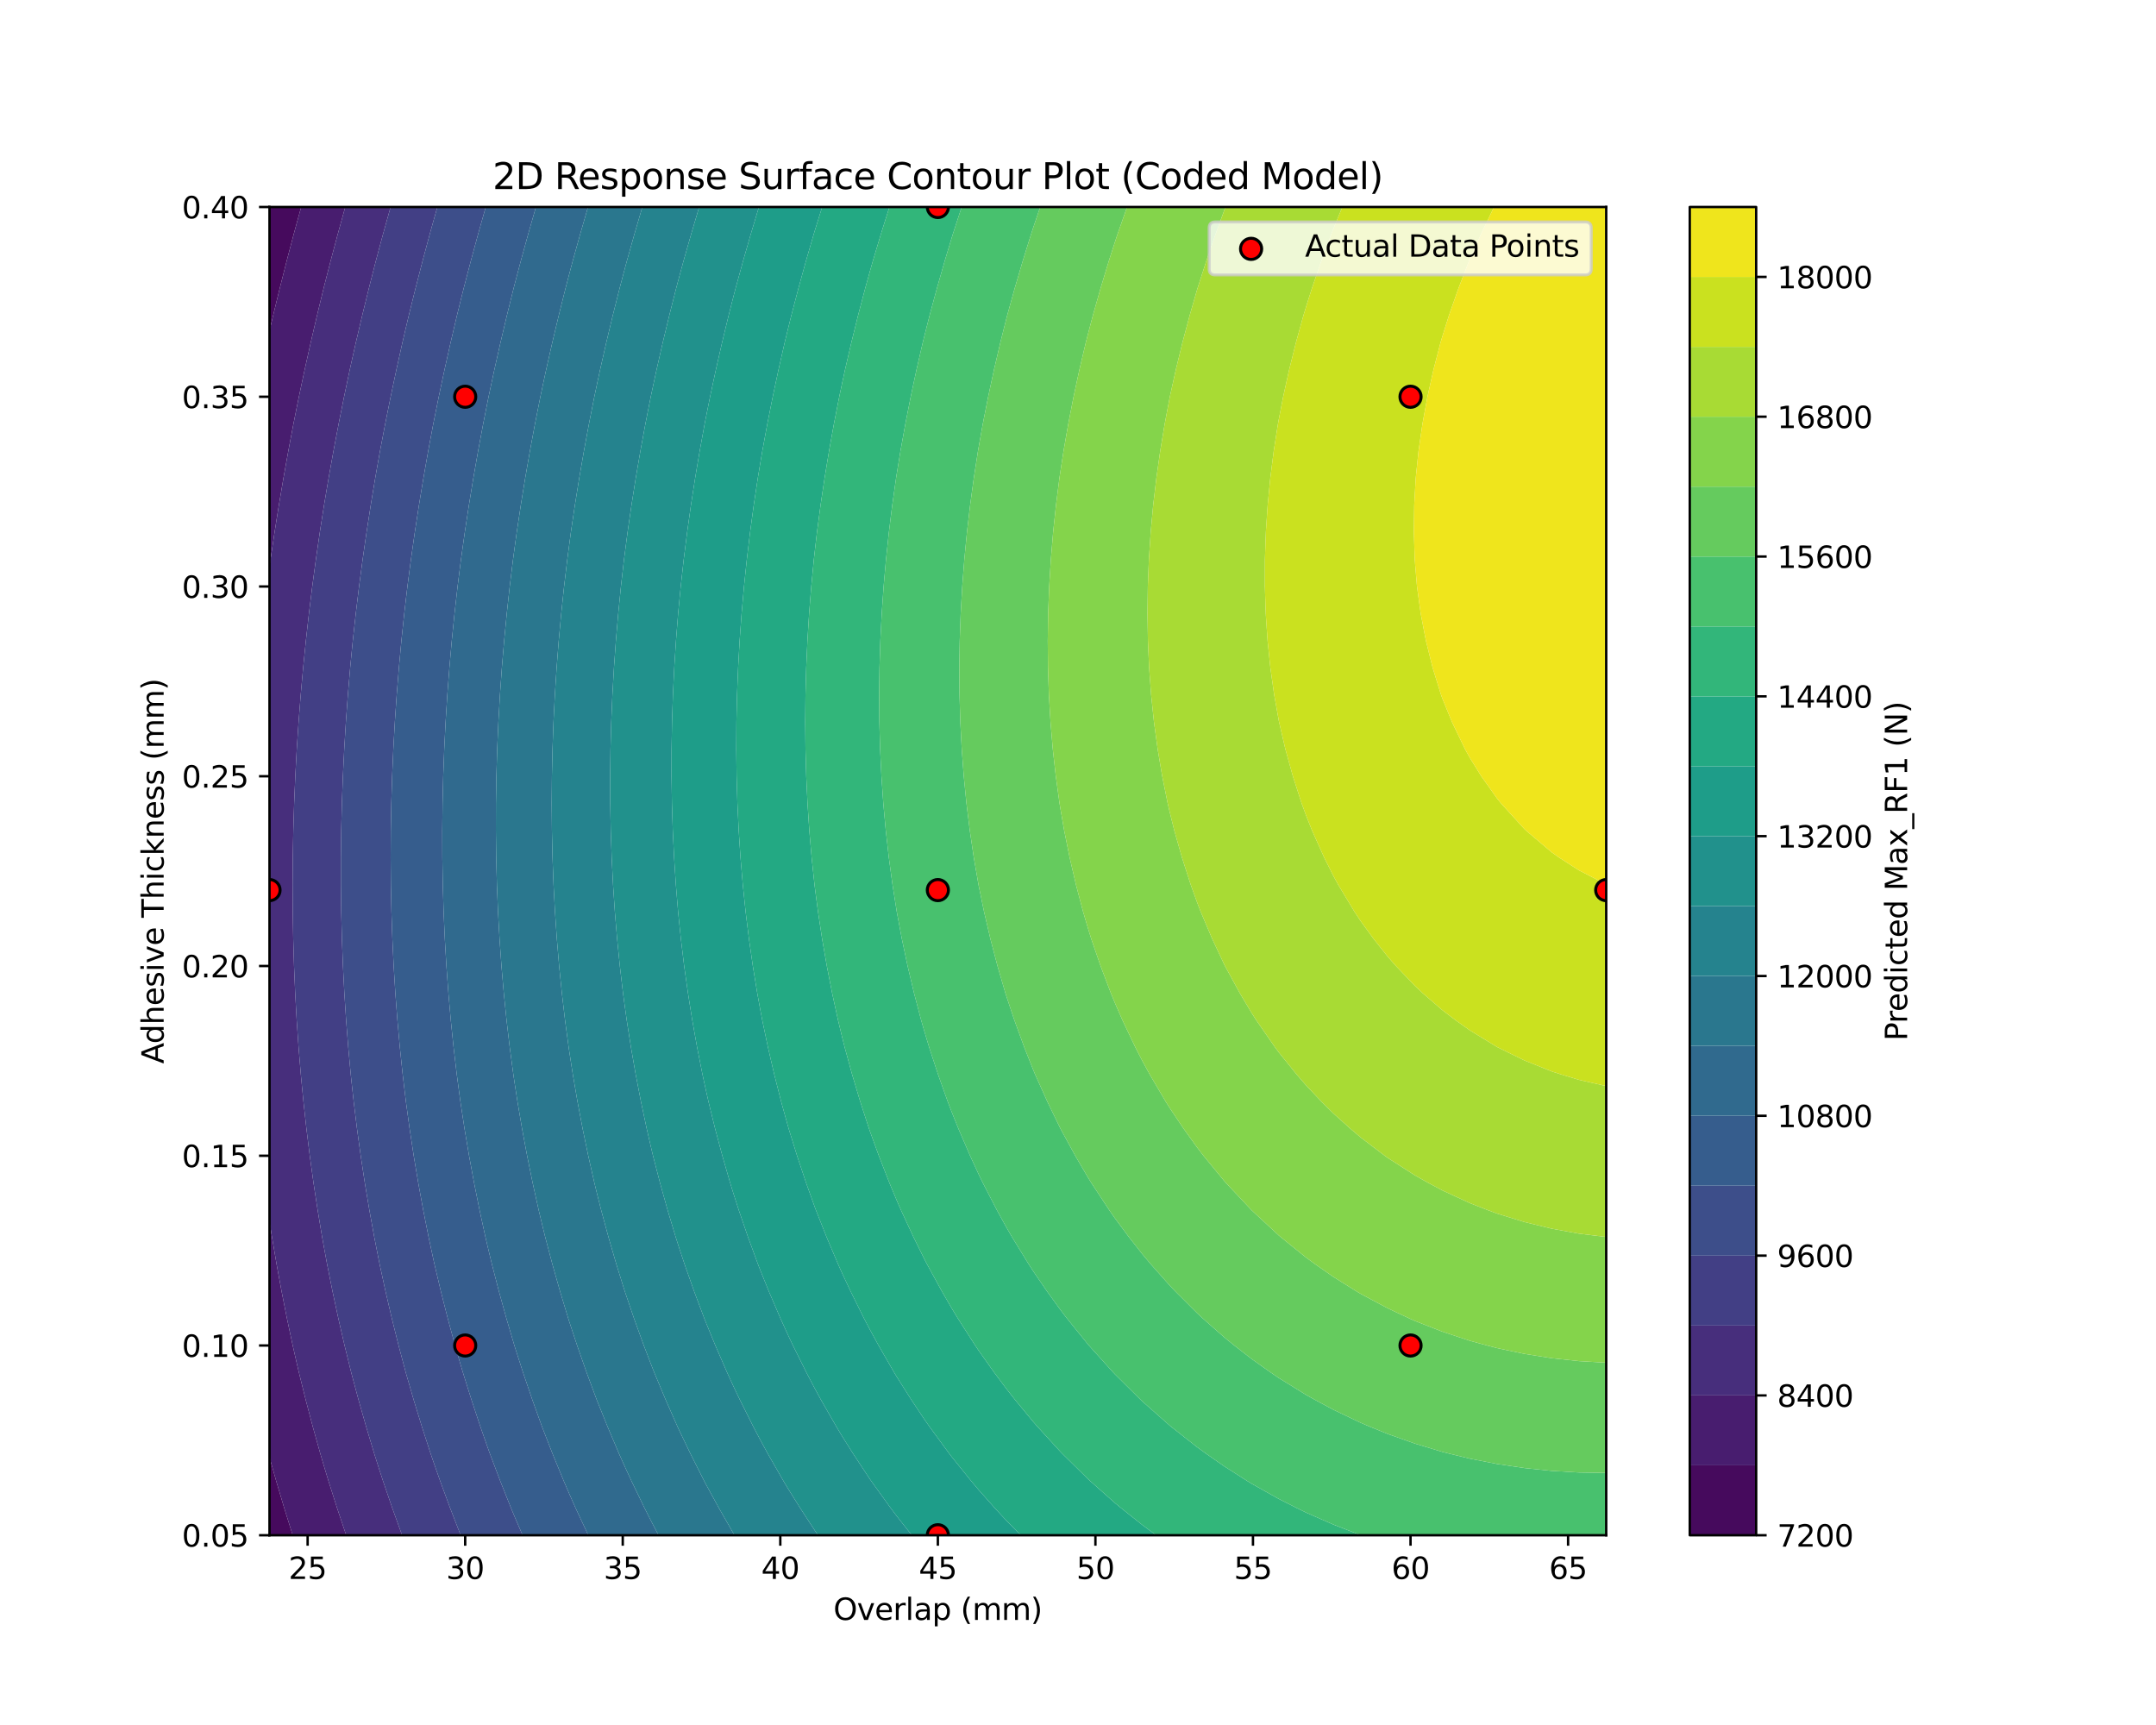 <?xml version="1.0" encoding="utf-8" standalone="no"?>
<!DOCTYPE svg PUBLIC "-//W3C//DTD SVG 1.1//EN"
  "http://www.w3.org/Graphics/SVG/1.1/DTD/svg11.dtd">
<svg xmlns:xlink="http://www.w3.org/1999/xlink" width="720pt" height="576pt" viewBox="0 0 720 576" xmlns="http://www.w3.org/2000/svg" version="1.1">
 <defs>
  <style type="text/css">*{stroke-linejoin: round; stroke-linecap: butt}</style>
 </defs>
 <g id="figure_1">
  <g id="patch_1">
   <path d="M 0 576 
L 720 576 
L 720 0 
L 0 0 
z
" style="fill: #ffffff"/>
  </g>
  <g id="axes_1">
   <g id="patch_2">
    <path d="M 90 512.64 
L 536.4 512.64 
L 536.4 69.12 
L 90 69.12 
z
" style="fill: #ffffff"/>
   </g>
   <g id="QuadContourSet_1">
    <path d="M 94.923 503.589 
L 92.235 494.537 
L 90 486.594 
L 90 494.537 
L 90 503.589 
L 90 512.64 
L 97.756 512.64 
z
M 91.209 105.326 
L 93.418 96.274 
L 95.713 87.223 
L 98.092 78.171 
L 99.11 74.435 
L 100.579 69.12 
L 99.11 69.12 
L 90 69.12 
L 90 78.171 
L 90 87.223 
L 90 96.274 
L 90 105.326 
L 90 110.487 
z
" clip-path="url(#p518cb08698)" style="fill: #460a5d"/>
    <path d="M 99.11 512.64 
L 108.22 512.64 
L 115.617 512.64 
L 112.581 503.589 
L 109.698 494.537 
L 108.22 489.651 
L 106.992 485.486 
L 104.463 476.434 
L 102.076 467.383 
L 99.831 458.331 
L 99.11 455.244 
L 97.753 449.28 
L 95.824 440.229 
L 94.029 431.177 
L 92.364 422.126 
L 90.829 413.074 
L 90 407.748 
L 90 413.074 
L 90 422.126 
L 90 431.177 
L 90 440.229 
L 90 449.28 
L 90 458.331 
L 90 467.383 
L 90 476.434 
L 90 485.486 
L 90 486.594 
L 92.235 494.537 
L 94.923 503.589 
L 97.756 512.64 
z
M 90.344 186.789 
L 91.688 177.737 
L 93.126 168.686 
L 94.658 159.634 
L 96.282 150.583 
L 97.997 141.531 
L 99.11 135.959 
L 99.815 132.48 
L 101.744 123.429 
L 103.763 114.377 
L 105.87 105.326 
L 108.065 96.274 
L 108.22 95.659 
L 110.385 87.223 
L 112.795 78.171 
L 115.29 69.12 
L 108.22 69.12 
L 100.579 69.12 
L 99.11 74.435 
L 98.092 78.171 
L 95.713 87.223 
L 93.418 96.274 
L 91.209 105.326 
L 90 110.487 
L 90 114.377 
L 90 123.429 
L 90 132.48 
L 90 141.531 
L 90 150.583 
L 90 159.634 
L 90 168.686 
L 90 177.737 
L 90 186.789 
L 90 189.287 
z
" clip-path="url(#p518cb08698)" style="fill: #481d6f"/>
    <path d="M 117.331 512.64 
L 126.441 512.64 
L 134.275 512.64 
L 131.014 503.589 
L 127.915 494.537 
L 126.441 490.007 
L 125.008 485.486 
L 122.286 476.434 
L 119.716 467.383 
L 117.331 458.468 
L 117.295 458.331 
L 115.069 449.28 
L 112.984 440.229 
L 111.039 431.177 
L 109.232 422.126 
L 108.22 416.657 
L 107.574 413.074 
L 106.069 404.023 
L 104.694 394.971 
L 103.446 385.92 
L 102.326 376.869 
L 101.33 367.817 
L 100.458 358.766 
L 99.708 349.714 
L 99.11 341.114 
L 99.08 340.663 
L 98.579 331.611 
L 98.194 322.56 
L 97.922 313.509 
L 97.764 304.457 
L 97.716 295.406 
L 97.779 286.354 
L 97.95 277.303 
L 98.229 268.251 
L 98.614 259.2 
L 99.104 250.149 
L 99.11 250.052 
L 99.709 241.097 
L 100.418 232.046 
L 101.231 222.994 
L 102.145 213.943 
L 103.161 204.891 
L 104.276 195.84 
L 105.49 186.789 
L 106.801 177.737 
L 108.209 168.686 
L 108.22 168.616 
L 109.739 159.634 
L 111.366 150.583 
L 113.087 141.531 
L 114.902 132.48 
L 116.809 123.429 
L 117.331 121.073 
L 118.835 114.377 
L 120.963 105.326 
L 123.181 96.274 
L 125.489 87.223 
L 126.441 83.638 
L 127.913 78.171 
L 130.444 69.12 
L 126.441 69.12 
L 117.331 69.12 
L 115.29 69.12 
L 112.795 78.171 
L 110.385 87.223 
L 108.22 95.659 
L 108.065 96.274 
L 105.87 105.326 
L 103.763 114.377 
L 101.744 123.429 
L 99.815 132.48 
L 99.11 135.959 
L 97.997 141.531 
L 96.282 150.583 
L 94.658 159.634 
L 93.126 168.686 
L 91.688 177.737 
L 90.344 186.789 
L 90 189.287 
L 90 195.84 
L 90 204.891 
L 90 213.943 
L 90 222.994 
L 90 232.046 
L 90 241.097 
L 90 250.149 
L 90 259.2 
L 90 268.251 
L 90 277.303 
L 90 286.354 
L 90 295.406 
L 90 304.457 
L 90 313.509 
L 90 322.56 
L 90 331.611 
L 90 340.663 
L 90 349.714 
L 90 358.766 
L 90 367.817 
L 90 376.869 
L 90 385.92 
L 90 394.971 
L 90 404.023 
L 90 407.748 
L 90.829 413.074 
L 92.364 422.126 
L 94.029 431.177 
L 95.824 440.229 
L 97.753 449.28 
L 99.11 455.244 
L 99.831 458.331 
L 102.076 467.383 
L 104.463 476.434 
L 106.992 485.486 
L 108.22 489.651 
L 109.698 494.537 
L 112.581 503.589 
L 115.617 512.64 
z
" clip-path="url(#p518cb08698)" style="fill: #472e7c"/>
    <path d="M 135.551 512.64 
L 144.661 512.64 
L 153.771 512.64 
L 153.846 512.64 
L 153.771 512.454 
L 150.333 503.589 
L 146.993 494.537 
L 144.661 487.888 
L 143.842 485.486 
L 140.907 476.434 
L 138.132 467.383 
L 135.551 458.458 
L 135.516 458.331 
L 133.108 449.28 
L 130.85 440.229 
L 128.739 431.177 
L 126.774 422.126 
L 126.441 420.475 
L 124.984 413.074 
L 123.34 404.023 
L 121.831 394.971 
L 120.458 385.92 
L 119.218 376.869 
L 118.109 367.817 
L 117.331 360.635 
L 117.133 358.766 
L 116.299 349.714 
L 115.588 340.663 
L 114.999 331.611 
L 114.531 322.56 
L 114.182 313.509 
L 113.951 304.457 
L 113.836 295.406 
L 113.836 286.354 
L 113.949 277.303 
L 114.175 268.251 
L 114.511 259.2 
L 114.957 250.149 
L 115.51 241.097 
L 116.171 232.046 
L 116.937 222.994 
L 117.331 218.911 
L 117.817 213.943 
L 118.809 204.891 
L 119.905 195.84 
L 121.104 186.789 
L 122.404 177.737 
L 123.804 168.686 
L 125.303 159.634 
L 126.441 153.189 
L 126.908 150.583 
L 128.634 141.531 
L 130.456 132.48 
L 132.375 123.429 
L 134.389 114.377 
L 135.551 109.393 
L 136.514 105.326 
L 138.756 96.274 
L 141.091 87.223 
L 143.517 78.171 
L 144.661 74.068 
L 146.061 69.12 
L 144.661 69.12 
L 135.551 69.12 
L 130.444 69.12 
L 127.913 78.171 
L 126.441 83.638 
L 125.489 87.223 
L 123.181 96.274 
L 120.963 105.326 
L 118.835 114.377 
L 117.331 121.073 
L 116.809 123.429 
L 114.902 132.48 
L 113.087 141.531 
L 111.366 150.583 
L 109.739 159.634 
L 108.22 168.616 
L 108.209 168.686 
L 106.801 177.737 
L 105.49 186.789 
L 104.276 195.84 
L 103.161 204.891 
L 102.145 213.943 
L 101.231 222.994 
L 100.418 232.046 
L 99.709 241.097 
L 99.11 250.052 
L 99.104 250.149 
L 98.614 259.2 
L 98.229 268.251 
L 97.95 277.303 
L 97.779 286.354 
L 97.716 295.406 
L 97.764 304.457 
L 97.922 313.509 
L 98.194 322.56 
L 98.579 331.611 
L 99.08 340.663 
L 99.11 341.114 
L 99.708 349.714 
L 100.458 358.766 
L 101.33 367.817 
L 102.326 376.869 
L 103.446 385.92 
L 104.694 394.971 
L 106.069 404.023 
L 107.574 413.074 
L 108.22 416.657 
L 109.232 422.126 
L 111.039 431.177 
L 112.984 440.229 
L 115.069 449.28 
L 117.295 458.331 
L 117.331 458.468 
L 119.716 467.383 
L 122.286 476.434 
L 125.008 485.486 
L 126.441 490.007 
L 127.915 494.537 
L 131.014 503.589 
L 134.275 512.64 
z
" clip-path="url(#p518cb08698)" style="fill: #423f85"/>
    <path d="M 153.771 512.454 
L 153.846 512.64 
L 162.882 512.64 
L 171.992 512.64 
L 174.525 512.64 
L 171.992 506.756 
L 170.669 503.589 
L 167.06 494.537 
L 163.631 485.486 
L 162.882 483.408 
L 160.439 476.434 
L 157.436 467.383 
L 154.6 458.331 
L 153.771 455.534 
L 151.971 449.28 
L 149.52 440.229 
L 147.225 431.177 
L 145.084 422.126 
L 144.661 420.21 
L 143.129 413.074 
L 141.329 404.023 
L 139.674 394.971 
L 138.16 385.92 
L 136.786 376.869 
L 135.551 367.821 
L 135.551 367.817 
L 134.474 358.766 
L 133.53 349.714 
L 132.715 340.663 
L 132.028 331.611 
L 131.468 322.56 
L 131.033 313.509 
L 130.72 304.457 
L 130.53 295.406 
L 130.46 286.354 
L 130.508 277.303 
L 130.673 268.251 
L 130.955 259.2 
L 131.35 250.149 
L 131.858 241.097 
L 132.478 232.046 
L 133.208 222.994 
L 134.047 213.943 
L 134.993 204.891 
L 135.551 200.097 
L 136.055 195.84 
L 137.235 186.789 
L 138.52 177.737 
L 139.91 168.686 
L 141.402 159.634 
L 142.996 150.583 
L 144.661 141.691 
L 144.692 141.531 
L 146.521 132.48 
L 148.45 123.429 
L 150.477 114.377 
L 152.602 105.326 
L 153.771 100.569 
L 154.844 96.274 
L 157.205 87.223 
L 159.662 78.171 
L 162.213 69.12 
L 153.771 69.12 
L 146.061 69.12 
L 144.661 74.068 
L 143.517 78.171 
L 141.091 87.223 
L 138.756 96.274 
L 136.514 105.326 
L 135.551 109.393 
L 134.389 114.377 
L 132.375 123.429 
L 130.456 132.48 
L 128.634 141.531 
L 126.908 150.583 
L 126.441 153.189 
L 125.303 159.634 
L 123.804 168.686 
L 122.404 177.737 
L 121.104 186.789 
L 119.905 195.84 
L 118.809 204.891 
L 117.817 213.943 
L 117.331 218.911 
L 116.937 222.994 
L 116.171 232.046 
L 115.51 241.097 
L 114.957 250.149 
L 114.511 259.2 
L 114.175 268.251 
L 113.949 277.303 
L 113.836 286.354 
L 113.836 295.406 
L 113.951 304.457 
L 114.182 313.509 
L 114.531 322.56 
L 114.999 331.611 
L 115.588 340.663 
L 116.299 349.714 
L 117.133 358.766 
L 117.331 360.635 
L 118.109 367.817 
L 119.218 376.869 
L 120.458 385.92 
L 121.831 394.971 
L 123.34 404.023 
L 124.984 413.074 
L 126.441 420.475 
L 126.774 422.126 
L 128.739 431.177 
L 130.85 440.229 
L 133.108 449.28 
L 135.516 458.331 
L 135.551 458.458 
L 138.132 467.383 
L 140.907 476.434 
L 143.842 485.486 
L 144.661 487.888 
L 146.993 494.537 
L 150.333 503.589 
z
" clip-path="url(#p518cb08698)" style="fill: #3d4e8a"/>
    <path d="M 171.992 506.756 
L 174.525 512.64 
L 181.102 512.64 
L 190.212 512.64 
L 196.458 512.64 
L 192.237 503.589 
L 190.212 499.041 
L 188.27 494.537 
L 184.55 485.486 
L 181.102 476.649 
L 181.021 476.434 
L 177.761 467.383 
L 174.679 458.331 
L 171.992 449.966 
L 171.778 449.28 
L 169.111 440.229 
L 166.609 431.177 
L 164.27 422.126 
L 162.882 416.365 
L 162.111 413.074 
L 160.138 404.023 
L 158.317 394.971 
L 156.646 385.92 
L 155.123 376.869 
L 153.771 367.982 
L 153.747 367.817 
L 152.541 358.766 
L 151.473 349.714 
L 150.542 340.663 
L 149.745 331.611 
L 149.082 322.56 
L 148.549 313.509 
L 148.146 304.457 
L 147.871 295.406 
L 147.722 286.354 
L 147.697 277.303 
L 147.794 268.251 
L 148.013 259.2 
L 148.352 250.149 
L 148.808 241.097 
L 149.381 232.046 
L 150.069 222.994 
L 150.871 213.943 
L 151.785 204.891 
L 152.809 195.84 
L 153.771 188.162 
L 153.946 186.789 
L 155.214 177.737 
L 156.59 168.686 
L 158.073 159.634 
L 159.662 150.583 
L 161.356 141.531 
L 162.882 133.849 
L 163.158 132.48 
L 165.096 123.429 
L 167.136 114.377 
L 169.277 105.326 
L 171.518 96.274 
L 171.992 94.448 
L 173.896 87.223 
L 176.383 78.171 
L 178.968 69.12 
L 171.992 69.12 
L 162.882 69.12 
L 162.213 69.12 
L 159.662 78.171 
L 157.205 87.223 
L 154.844 96.274 
L 153.771 100.569 
L 152.602 105.326 
L 150.477 114.377 
L 148.45 123.429 
L 146.521 132.48 
L 144.692 141.531 
L 144.661 141.691 
L 142.996 150.583 
L 141.402 159.634 
L 139.91 168.686 
L 138.52 177.737 
L 137.235 186.789 
L 136.055 195.84 
L 135.551 200.097 
L 134.993 204.891 
L 134.047 213.943 
L 133.208 222.994 
L 132.478 232.046 
L 131.858 241.097 
L 131.35 250.149 
L 130.955 259.2 
L 130.673 268.251 
L 130.508 277.303 
L 130.46 286.354 
L 130.53 295.406 
L 130.72 304.457 
L 131.033 313.509 
L 131.468 322.56 
L 132.028 331.611 
L 132.715 340.663 
L 133.53 349.714 
L 134.474 358.766 
L 135.551 367.817 
L 135.551 367.821 
L 136.786 376.869 
L 138.16 385.92 
L 139.674 394.971 
L 141.329 404.023 
L 143.129 413.074 
L 144.661 420.21 
L 145.084 422.126 
L 147.225 431.177 
L 149.52 440.229 
L 151.971 449.28 
L 153.771 455.534 
L 154.6 458.331 
L 157.436 467.383 
L 160.439 476.434 
L 162.882 483.408 
L 163.631 485.486 
L 167.06 494.537 
L 170.669 503.589 
z
" clip-path="url(#p518cb08698)" style="fill: #365d8d"/>
    <path d="M 199.322 512.64 
L 208.433 512.64 
L 217.543 512.64 
L 219.929 512.64 
L 217.543 508.092 
L 215.261 503.589 
L 210.881 494.537 
L 208.433 489.231 
L 206.762 485.486 
L 202.914 476.434 
L 199.322 467.523 
L 199.268 467.383 
L 195.908 458.331 
L 192.736 449.28 
L 190.212 441.639 
L 189.761 440.229 
L 187.026 431.177 
L 184.465 422.126 
L 182.075 413.074 
L 181.102 409.121 
L 179.884 404.023 
L 177.877 394.971 
L 176.03 385.92 
L 174.34 376.869 
L 172.803 367.817 
L 171.992 362.522 
L 171.432 358.766 
L 170.226 349.714 
L 169.164 340.663 
L 168.244 331.611 
L 167.464 322.56 
L 166.823 313.509 
L 166.317 304.457 
L 165.946 295.406 
L 165.707 286.354 
L 165.599 277.303 
L 165.62 268.251 
L 165.768 259.2 
L 166.041 250.149 
L 166.438 241.097 
L 166.957 232.046 
L 167.597 222.994 
L 168.356 213.943 
L 169.231 204.891 
L 170.223 195.84 
L 171.329 186.789 
L 171.992 181.873 
L 172.559 177.737 
L 173.918 168.686 
L 175.388 159.634 
L 176.968 150.583 
L 178.658 141.531 
L 180.455 132.48 
L 181.102 129.414 
L 182.386 123.429 
L 184.437 114.377 
L 186.593 105.326 
L 188.853 96.274 
L 190.212 91.078 
L 191.238 87.223 
L 193.754 78.171 
L 196.373 69.12 
L 190.212 69.12 
L 181.102 69.12 
L 178.968 69.12 
L 176.383 78.171 
L 173.896 87.223 
L 171.992 94.448 
L 171.518 96.274 
L 169.277 105.326 
L 167.136 114.377 
L 165.096 123.429 
L 163.158 132.48 
L 162.882 133.849 
L 161.356 141.531 
L 159.662 150.583 
L 158.073 159.634 
L 156.59 168.686 
L 155.214 177.737 
L 153.946 186.789 
L 153.771 188.162 
L 152.809 195.84 
L 151.785 204.891 
L 150.871 213.943 
L 150.069 222.994 
L 149.381 232.046 
L 148.808 241.097 
L 148.352 250.149 
L 148.013 259.2 
L 147.794 268.251 
L 147.697 277.303 
L 147.722 286.354 
L 147.871 295.406 
L 148.146 304.457 
L 148.549 313.509 
L 149.082 322.56 
L 149.745 331.611 
L 150.542 340.663 
L 151.473 349.714 
L 152.541 358.766 
L 153.747 367.817 
L 153.771 367.982 
L 155.123 376.869 
L 156.646 385.92 
L 158.317 394.971 
L 160.138 404.023 
L 162.111 413.074 
L 162.882 416.365 
L 164.27 422.126 
L 166.609 431.177 
L 169.111 440.229 
L 171.778 449.28 
L 171.992 449.966 
L 174.679 458.331 
L 177.761 467.383 
L 181.021 476.434 
L 181.102 476.649 
L 184.55 485.486 
L 188.27 494.537 
L 190.212 499.041 
L 192.237 503.589 
L 196.458 512.64 
z
" clip-path="url(#p518cb08698)" style="fill: #306a8e"/>
    <path d="M 217.543 508.092 
L 219.929 512.64 
L 226.653 512.64 
L 235.763 512.64 
L 244.873 512.64 
L 245.303 512.64 
L 244.873 511.918 
L 240.098 503.589 
L 235.763 495.663 
L 235.17 494.537 
L 230.606 485.486 
L 226.653 477.239 
L 226.281 476.434 
L 222.287 467.383 
L 218.505 458.331 
L 217.543 455.904 
L 215.004 449.28 
L 211.728 440.229 
L 208.646 431.177 
L 208.433 430.511 
L 205.827 422.126 
L 203.197 413.074 
L 200.746 404.023 
L 199.322 398.368 
L 198.494 394.971 
L 196.447 385.92 
L 194.566 376.869 
L 192.85 367.817 
L 191.295 358.766 
L 190.212 351.757 
L 189.906 349.714 
L 188.696 340.663 
L 187.637 331.611 
L 186.725 322.56 
L 185.959 313.509 
L 185.338 304.457 
L 184.857 295.406 
L 184.517 286.354 
L 184.314 277.303 
L 184.247 268.251 
L 184.314 259.2 
L 184.512 250.149 
L 184.841 241.097 
L 185.298 232.046 
L 185.881 222.994 
L 186.589 213.943 
L 187.42 204.891 
L 188.373 195.84 
L 189.445 186.789 
L 190.212 180.96 
L 190.644 177.737 
L 191.98 168.686 
L 193.432 159.634 
L 195.001 150.583 
L 196.683 141.531 
L 198.477 132.48 
L 199.322 128.476 
L 200.407 123.429 
L 202.466 114.377 
L 204.635 105.326 
L 206.913 96.274 
L 208.433 90.517 
L 209.317 87.223 
L 211.863 78.171 
L 214.515 69.12 
L 208.433 69.12 
L 199.322 69.12 
L 196.373 69.12 
L 193.754 78.171 
L 191.238 87.223 
L 190.212 91.078 
L 188.853 96.274 
L 186.593 105.326 
L 184.437 114.377 
L 182.386 123.429 
L 181.102 129.414 
L 180.455 132.48 
L 178.658 141.531 
L 176.968 150.583 
L 175.388 159.634 
L 173.918 168.686 
L 172.559 177.737 
L 171.992 181.873 
L 171.329 186.789 
L 170.223 195.84 
L 169.231 204.891 
L 168.356 213.943 
L 167.597 222.994 
L 166.957 232.046 
L 166.438 241.097 
L 166.041 250.149 
L 165.768 259.2 
L 165.62 268.251 
L 165.599 277.303 
L 165.707 286.354 
L 165.946 295.406 
L 166.317 304.457 
L 166.823 313.509 
L 167.464 322.56 
L 168.244 331.611 
L 169.164 340.663 
L 170.226 349.714 
L 171.432 358.766 
L 171.992 362.522 
L 172.803 367.817 
L 174.34 376.869 
L 176.03 385.92 
L 177.877 394.971 
L 179.884 404.023 
L 181.102 409.121 
L 182.075 413.074 
L 184.465 422.126 
L 187.026 431.177 
L 189.761 440.229 
L 190.212 441.639 
L 192.736 449.28 
L 195.908 458.331 
L 199.268 467.383 
L 199.322 467.523 
L 202.914 476.434 
L 206.762 485.486 
L 208.433 489.231 
L 210.881 494.537 
L 215.261 503.589 
z
" clip-path="url(#p518cb08698)" style="fill: #2a778e"/>
    <path d="M 244.873 511.918 
L 245.303 512.64 
L 253.984 512.64 
L 263.094 512.64 
L 272.204 512.64 
L 273.195 512.64 
L 272.204 511.187 
L 267.236 503.589 
L 263.094 496.957 
L 261.642 494.537 
L 256.451 485.486 
L 253.984 480.974 
L 251.596 476.434 
L 247.063 467.383 
L 244.873 462.782 
L 242.833 458.331 
L 238.895 449.28 
L 235.763 441.66 
L 235.196 440.229 
L 231.798 431.177 
L 228.606 422.126 
L 226.653 416.222 
L 225.646 413.074 
L 222.934 404.023 
L 220.41 394.971 
L 218.074 385.92 
L 217.543 383.699 
L 215.963 376.869 
L 214.041 367.817 
L 212.291 358.766 
L 210.71 349.714 
L 209.296 340.663 
L 208.433 334.418 
L 208.056 331.611 
L 206.995 322.56 
L 206.088 313.509 
L 205.333 304.457 
L 204.728 295.406 
L 204.272 286.354 
L 203.96 277.303 
L 203.792 268.251 
L 203.765 259.2 
L 203.878 250.149 
L 204.127 241.097 
L 204.511 232.046 
L 205.029 222.994 
L 205.678 213.943 
L 206.456 204.891 
L 207.361 195.84 
L 208.392 186.789 
L 208.433 186.471 
L 209.573 177.737 
L 210.88 168.686 
L 212.309 159.634 
L 213.86 150.583 
L 215.53 141.531 
L 217.317 132.48 
L 217.543 131.413 
L 219.26 123.429 
L 221.325 114.377 
L 223.505 105.326 
L 225.798 96.274 
L 226.653 93.066 
L 228.239 87.223 
L 230.813 78.171 
L 233.497 69.12 
L 226.653 69.12 
L 217.543 69.12 
L 214.515 69.12 
L 211.863 78.171 
L 209.317 87.223 
L 208.433 90.517 
L 206.913 96.274 
L 204.635 105.326 
L 202.466 114.377 
L 200.407 123.429 
L 199.322 128.476 
L 198.477 132.48 
L 196.683 141.531 
L 195.001 150.583 
L 193.432 159.634 
L 191.98 168.686 
L 190.644 177.737 
L 190.212 180.96 
L 189.445 186.789 
L 188.373 195.84 
L 187.42 204.891 
L 186.589 213.943 
L 185.881 222.994 
L 185.298 232.046 
L 184.841 241.097 
L 184.512 250.149 
L 184.314 259.2 
L 184.247 268.251 
L 184.314 277.303 
L 184.517 286.354 
L 184.857 295.406 
L 185.338 304.457 
L 185.959 313.509 
L 186.725 322.56 
L 187.637 331.611 
L 188.696 340.663 
L 189.906 349.714 
L 190.212 351.757 
L 191.295 358.766 
L 192.85 367.817 
L 194.566 376.869 
L 196.447 385.92 
L 198.494 394.971 
L 199.322 398.368 
L 200.746 404.023 
L 203.197 413.074 
L 205.827 422.126 
L 208.433 430.511 
L 208.646 431.177 
L 211.728 440.229 
L 215.004 449.28 
L 217.543 455.904 
L 218.505 458.331 
L 222.287 467.383 
L 226.281 476.434 
L 226.653 477.239 
L 230.606 485.486 
L 235.17 494.537 
L 235.763 495.663 
L 240.098 503.589 
z
" clip-path="url(#p518cb08698)" style="fill: #25838e"/>
    <path d="M 272.204 511.187 
L 273.195 512.64 
L 281.314 512.64 
L 290.424 512.64 
L 299.535 512.64 
L 304.514 512.64 
L 299.535 506.331 
L 297.47 503.589 
L 290.947 494.537 
L 290.424 493.781 
L 284.95 485.486 
L 281.314 479.705 
L 279.343 476.434 
L 274.142 467.383 
L 272.204 463.838 
L 269.314 458.331 
L 264.807 449.28 
L 263.094 445.651 
L 260.632 440.229 
L 256.748 431.177 
L 253.984 424.337 
L 253.123 422.126 
L 249.802 413.074 
L 246.696 404.023 
L 244.873 398.338 
L 243.832 394.971 
L 241.222 385.92 
L 238.809 376.869 
L 236.589 367.817 
L 235.763 364.145 
L 234.593 358.766 
L 232.8 349.714 
L 231.186 340.663 
L 229.747 331.611 
L 228.479 322.56 
L 227.381 313.509 
L 226.653 306.441 
L 226.455 304.457 
L 225.707 295.406 
L 225.116 286.354 
L 224.679 277.303 
L 224.394 268.251 
L 224.259 259.2 
L 224.271 250.149 
L 224.428 241.097 
L 224.727 232.046 
L 225.167 222.994 
L 225.746 213.943 
L 226.461 204.891 
L 226.653 202.849 
L 227.326 195.84 
L 228.332 186.789 
L 229.471 177.737 
L 230.741 168.686 
L 232.14 159.634 
L 233.666 150.583 
L 235.318 141.531 
L 235.763 139.271 
L 237.126 132.48 
L 239.07 123.429 
L 241.136 114.377 
L 243.322 105.326 
L 244.873 99.244 
L 245.646 96.274 
L 248.127 87.223 
L 250.726 78.171 
L 253.441 69.12 
L 244.873 69.12 
L 235.763 69.12 
L 233.497 69.12 
L 230.813 78.171 
L 228.239 87.223 
L 226.653 93.066 
L 225.798 96.274 
L 223.505 105.326 
L 221.325 114.377 
L 219.26 123.429 
L 217.543 131.413 
L 217.317 132.48 
L 215.53 141.531 
L 213.86 150.583 
L 212.309 159.634 
L 210.88 168.686 
L 209.573 177.737 
L 208.433 186.471 
L 208.392 186.789 
L 207.361 195.84 
L 206.456 204.891 
L 205.678 213.943 
L 205.029 222.994 
L 204.511 232.046 
L 204.127 241.097 
L 203.878 250.149 
L 203.765 259.2 
L 203.792 268.251 
L 203.96 277.303 
L 204.272 286.354 
L 204.728 295.406 
L 205.333 304.457 
L 206.088 313.509 
L 206.995 322.56 
L 208.056 331.611 
L 208.433 334.418 
L 209.296 340.663 
L 210.71 349.714 
L 212.291 358.766 
L 214.041 367.817 
L 215.963 376.869 
L 217.543 383.699 
L 218.074 385.92 
L 220.41 394.971 
L 222.934 404.023 
L 225.646 413.074 
L 226.653 416.222 
L 228.606 422.126 
L 231.798 431.177 
L 235.196 440.229 
L 235.763 441.66 
L 238.895 449.28 
L 242.833 458.331 
L 244.873 462.782 
L 247.063 467.383 
L 251.596 476.434 
L 253.984 480.974 
L 256.451 485.486 
L 261.642 494.537 
L 263.094 496.957 
L 267.236 503.589 
z
" clip-path="url(#p518cb08698)" style="fill: #21918c"/>
    <path d="M 299.535 506.331 
L 304.514 512.64 
L 308.645 512.64 
L 317.755 512.64 
L 326.865 512.64 
L 335.976 512.64 
L 340.892 512.64 
L 335.976 507.623 
L 332.237 503.589 
L 326.865 497.54 
L 324.337 494.537 
L 317.755 486.368 
L 317.079 485.486 
L 310.444 476.434 
L 308.645 473.862 
L 304.325 467.383 
L 299.535 459.827 
L 298.629 458.331 
L 293.406 449.28 
L 290.424 443.826 
L 288.541 440.229 
L 284.052 431.177 
L 281.314 425.327 
L 279.877 422.126 
L 276.042 413.074 
L 272.452 404.023 
L 272.204 403.359 
L 269.198 394.971 
L 266.177 385.92 
L 263.376 376.869 
L 263.094 375.884 
L 260.862 367.817 
L 258.561 358.766 
L 256.462 349.714 
L 254.56 340.663 
L 253.984 337.623 
L 252.884 331.611 
L 251.409 322.56 
L 250.116 313.509 
L 249 304.457 
L 248.06 295.406 
L 247.292 286.354 
L 246.693 277.303 
L 246.26 268.251 
L 245.991 259.2 
L 245.882 250.149 
L 245.931 241.097 
L 246.136 232.046 
L 246.494 222.994 
L 247.001 213.943 
L 247.657 204.891 
L 248.458 195.84 
L 249.402 186.789 
L 250.488 177.737 
L 251.711 168.686 
L 253.071 159.634 
L 253.984 154.118 
L 254.581 150.583 
L 256.249 141.531 
L 258.051 132.48 
L 259.983 123.429 
L 262.044 114.377 
L 263.094 110.046 
L 264.262 105.326 
L 266.634 96.274 
L 269.132 87.223 
L 271.754 78.171 
L 272.204 76.691 
L 274.556 69.12 
L 272.204 69.12 
L 263.094 69.12 
L 253.984 69.12 
L 253.441 69.12 
L 250.726 78.171 
L 248.127 87.223 
L 245.646 96.274 
L 244.873 99.244 
L 243.322 105.326 
L 241.136 114.377 
L 239.07 123.429 
L 237.126 132.48 
L 235.763 139.271 
L 235.318 141.531 
L 233.666 150.583 
L 232.14 159.634 
L 230.741 168.686 
L 229.471 177.737 
L 228.332 186.789 
L 227.326 195.84 
L 226.653 202.849 
L 226.461 204.891 
L 225.746 213.943 
L 225.167 222.994 
L 224.727 232.046 
L 224.428 241.097 
L 224.271 250.149 
L 224.259 259.2 
L 224.394 268.251 
L 224.679 277.303 
L 225.116 286.354 
L 225.707 295.406 
L 226.455 304.457 
L 226.653 306.441 
L 227.381 313.509 
L 228.479 322.56 
L 229.747 331.611 
L 231.186 340.663 
L 232.8 349.714 
L 234.593 358.766 
L 235.763 364.145 
L 236.589 367.817 
L 238.809 376.869 
L 241.222 385.92 
L 243.832 394.971 
L 244.873 398.338 
L 246.696 404.023 
L 249.802 413.074 
L 253.123 422.126 
L 253.984 424.337 
L 256.748 431.177 
L 260.632 440.229 
L 263.094 445.651 
L 264.807 449.28 
L 269.314 458.331 
L 272.204 463.838 
L 274.142 467.383 
L 279.343 476.434 
L 281.314 479.705 
L 284.95 485.486 
L 290.424 493.781 
L 290.947 494.537 
L 297.47 503.589 
z
" clip-path="url(#p518cb08698)" style="fill: #1e9d89"/>
    <path d="M 335.976 507.623 
L 340.892 512.64 
L 345.086 512.64 
L 354.196 512.64 
L 363.306 512.64 
L 372.416 512.64 
L 381.527 512.64 
L 386.134 512.64 
L 381.527 509.235 
L 374.423 503.589 
L 372.416 501.928 
L 364.075 494.537 
L 363.306 493.827 
L 354.837 485.486 
L 354.196 484.826 
L 346.515 476.434 
L 345.086 474.8 
L 338.958 467.383 
L 335.976 463.596 
L 332.046 458.331 
L 326.865 451.031 
L 325.684 449.28 
L 319.877 440.229 
L 317.755 436.739 
L 314.532 431.177 
L 309.577 422.126 
L 308.645 420.325 
L 305.059 413.074 
L 300.857 404.023 
L 299.535 400.993 
L 297.019 394.971 
L 293.484 385.92 
L 290.424 377.493 
L 290.207 376.869 
L 287.269 367.817 
L 284.562 358.766 
L 282.081 349.714 
L 281.314 346.654 
L 279.87 340.663 
L 277.892 331.611 
L 276.12 322.56 
L 274.55 313.509 
L 273.178 304.457 
L 272.204 296.985 
L 272.006 295.406 
L 271.047 286.354 
L 270.27 277.303 
L 269.671 268.251 
L 269.247 259.2 
L 268.994 250.149 
L 268.911 241.097 
L 268.993 232.046 
L 269.237 222.994 
L 269.642 213.943 
L 270.204 204.891 
L 270.921 195.84 
L 271.79 186.789 
L 272.204 183.118 
L 272.825 177.737 
L 274.022 168.686 
L 275.368 159.634 
L 276.859 150.583 
L 278.492 141.531 
L 280.267 132.48 
L 281.314 127.537 
L 282.204 123.429 
L 284.309 114.377 
L 286.552 105.326 
L 288.928 96.274 
L 290.424 90.888 
L 291.465 87.223 
L 294.177 78.171 
L 297.02 69.12 
L 290.424 69.12 
L 281.314 69.12 
L 274.556 69.12 
L 272.204 76.691 
L 271.754 78.171 
L 269.132 87.223 
L 266.634 96.274 
L 264.262 105.326 
L 263.094 110.046 
L 262.044 114.377 
L 259.983 123.429 
L 258.051 132.48 
L 256.249 141.531 
L 254.581 150.583 
L 253.984 154.118 
L 253.071 159.634 
L 251.711 168.686 
L 250.488 177.737 
L 249.402 186.789 
L 248.458 195.84 
L 247.657 204.891 
L 247.001 213.943 
L 246.494 222.994 
L 246.136 232.046 
L 245.931 241.097 
L 245.882 250.149 
L 245.991 259.2 
L 246.26 268.251 
L 246.693 277.303 
L 247.292 286.354 
L 248.06 295.406 
L 249 304.457 
L 250.116 313.509 
L 251.409 322.56 
L 252.884 331.611 
L 253.984 337.623 
L 254.56 340.663 
L 256.462 349.714 
L 258.561 358.766 
L 260.862 367.817 
L 263.094 375.884 
L 263.376 376.869 
L 266.177 385.92 
L 269.198 394.971 
L 272.204 403.359 
L 272.452 404.023 
L 276.042 413.074 
L 279.877 422.126 
L 281.314 425.327 
L 284.052 431.177 
L 288.541 440.229 
L 290.424 443.826 
L 293.406 449.28 
L 298.629 458.331 
L 299.535 459.827 
L 304.325 467.383 
L 308.645 473.862 
L 310.444 476.434 
L 317.079 485.486 
L 317.755 486.368 
L 324.337 494.537 
L 326.865 497.54 
L 332.237 503.589 
z
" clip-path="url(#p518cb08698)" style="fill: #23a983"/>
    <path d="M 381.527 509.235 
L 386.134 512.64 
L 390.637 512.64 
L 399.747 512.64 
L 408.857 512.64 
L 417.967 512.64 
L 427.078 512.64 
L 436.188 512.64 
L 445.298 512.64 
L 454.408 512.64 
L 454.506 512.64 
L 454.408 512.607 
L 445.298 509.075 
L 436.188 505.08 
L 433.132 503.589 
L 427.078 500.519 
L 417.967 495.408 
L 416.548 494.537 
L 408.857 489.628 
L 402.908 485.486 
L 399.747 483.192 
L 391.15 476.434 
L 390.637 476.013 
L 381.527 467.967 
L 380.909 467.383 
L 372.416 458.969 
L 371.814 458.331 
L 363.652 449.28 
L 363.306 448.878 
L 356.317 440.229 
L 354.196 437.463 
L 349.643 431.177 
L 345.086 424.525 
L 343.528 422.126 
L 337.969 413.074 
L 335.976 409.632 
L 332.888 404.023 
L 328.211 394.971 
L 326.865 392.197 
L 323.963 385.92 
L 320.058 376.869 
L 317.755 371.129 
L 316.485 367.817 
L 313.262 358.766 
L 310.298 349.714 
L 308.645 344.213 
L 307.623 340.663 
L 305.244 331.611 
L 303.097 322.56 
L 301.178 313.509 
L 299.535 304.743 
L 299.483 304.457 
L 298.053 295.406 
L 296.829 286.354 
L 295.807 277.303 
L 294.984 268.251 
L 294.355 259.2 
L 293.916 250.149 
L 293.664 241.097 
L 293.595 232.046 
L 293.707 222.994 
L 293.994 213.943 
L 294.455 204.891 
L 295.086 195.84 
L 295.883 186.789 
L 296.844 177.737 
L 297.965 168.686 
L 299.244 159.634 
L 299.535 157.81 
L 300.713 150.583 
L 302.346 141.531 
L 304.132 132.48 
L 306.069 123.429 
L 308.154 114.377 
L 308.645 112.393 
L 310.436 105.326 
L 312.878 96.274 
L 315.464 87.223 
L 317.755 79.622 
L 318.203 78.171 
L 321.154 69.12 
L 317.755 69.12 
L 308.645 69.12 
L 299.535 69.12 
L 297.02 69.12 
L 294.177 78.171 
L 291.465 87.223 
L 290.424 90.888 
L 288.928 96.274 
L 286.552 105.326 
L 284.309 114.377 
L 282.204 123.429 
L 281.314 127.537 
L 280.267 132.48 
L 278.492 141.531 
L 276.859 150.583 
L 275.368 159.634 
L 274.022 168.686 
L 272.825 177.737 
L 272.204 183.118 
L 271.79 186.789 
L 270.921 195.84 
L 270.204 204.891 
L 269.642 213.943 
L 269.237 222.994 
L 268.993 232.046 
L 268.911 241.097 
L 268.994 250.149 
L 269.247 259.2 
L 269.671 268.251 
L 270.27 277.303 
L 271.047 286.354 
L 272.006 295.406 
L 272.204 296.985 
L 273.178 304.457 
L 274.55 313.509 
L 276.12 322.56 
L 277.892 331.611 
L 279.87 340.663 
L 281.314 346.654 
L 282.081 349.714 
L 284.562 358.766 
L 287.269 367.817 
L 290.207 376.869 
L 290.424 377.493 
L 293.484 385.92 
L 297.019 394.971 
L 299.535 400.993 
L 300.857 404.023 
L 305.059 413.074 
L 308.645 420.325 
L 309.577 422.126 
L 314.532 431.177 
L 317.755 436.739 
L 319.877 440.229 
L 325.684 449.28 
L 326.865 451.031 
L 332.046 458.331 
L 335.976 463.596 
L 338.958 467.383 
L 345.086 474.8 
L 346.515 476.434 
L 354.196 484.826 
L 354.837 485.486 
L 363.306 493.827 
L 364.075 494.537 
L 372.416 501.928 
L 374.423 503.589 
z
" clip-path="url(#p518cb08698)" style="fill: #32b67a"/>
    <path d="M 436.188 505.08 
L 445.298 509.075 
L 454.408 512.607 
L 454.506 512.64 
L 463.518 512.64 
L 472.629 512.64 
L 481.739 512.64 
L 490.849 512.64 
L 499.959 512.64 
L 509.069 512.64 
L 518.18 512.64 
L 527.29 512.64 
L 536.4 512.64 
L 536.4 503.589 
L 536.4 494.537 
L 536.4 491.832 
L 527.29 491.684 
L 518.18 491.144 
L 509.069 490.2 
L 499.959 488.842 
L 490.849 487.059 
L 484.376 485.486 
L 481.739 484.82 
L 472.629 482.07 
L 463.518 478.844 
L 457.595 476.434 
L 454.408 475.084 
L 445.298 470.727 
L 439.059 467.383 
L 436.188 465.777 
L 427.078 460.14 
L 424.416 458.331 
L 417.967 453.75 
L 412.204 449.28 
L 408.857 446.559 
L 401.675 440.229 
L 399.747 438.443 
L 392.465 431.177 
L 390.637 429.256 
L 384.308 422.126 
L 381.527 418.816 
L 377.005 413.074 
L 372.416 406.899 
L 370.406 404.023 
L 364.444 394.971 
L 363.306 393.136 
L 359.083 385.92 
L 354.196 376.975 
L 354.141 376.869 
L 349.748 367.817 
L 345.681 358.766 
L 345.086 357.338 
L 342.06 349.714 
L 338.757 340.663 
L 335.976 332.321 
L 335.75 331.611 
L 333.118 322.56 
L 330.747 313.509 
L 328.63 304.457 
L 326.865 295.903 
L 326.767 295.406 
L 325.201 286.354 
L 323.864 277.303 
L 322.75 268.251 
L 321.855 259.2 
L 321.175 250.149 
L 320.704 241.097 
L 320.438 232.046 
L 320.372 222.994 
L 320.504 213.943 
L 320.828 204.891 
L 321.341 195.84 
L 322.038 186.789 
L 322.917 177.737 
L 323.973 168.686 
L 325.202 159.634 
L 326.602 150.583 
L 326.865 149.072 
L 328.212 141.531 
L 330 132.48 
L 331.952 123.429 
L 334.066 114.377 
L 335.976 106.778 
L 336.35 105.326 
L 338.858 96.274 
L 341.522 87.223 
L 344.339 78.171 
L 345.086 75.903 
L 347.379 69.12 
L 345.086 69.12 
L 335.976 69.12 
L 326.865 69.12 
L 321.154 69.12 
L 318.203 78.171 
L 317.755 79.622 
L 315.464 87.223 
L 312.878 96.274 
L 310.436 105.326 
L 308.645 112.393 
L 308.154 114.377 
L 306.069 123.429 
L 304.132 132.48 
L 302.346 141.531 
L 300.713 150.583 
L 299.535 157.81 
L 299.244 159.634 
L 297.965 168.686 
L 296.844 177.737 
L 295.883 186.789 
L 295.086 195.84 
L 294.455 204.891 
L 293.994 213.943 
L 293.707 222.994 
L 293.595 232.046 
L 293.664 241.097 
L 293.916 250.149 
L 294.355 259.2 
L 294.984 268.251 
L 295.807 277.303 
L 296.829 286.354 
L 298.053 295.406 
L 299.483 304.457 
L 299.535 304.743 
L 301.178 313.509 
L 303.097 322.56 
L 305.244 331.611 
L 307.623 340.663 
L 308.645 344.213 
L 310.298 349.714 
L 313.262 358.766 
L 316.485 367.817 
L 317.755 371.129 
L 320.058 376.869 
L 323.963 385.92 
L 326.865 392.197 
L 328.211 394.971 
L 332.888 404.023 
L 335.976 409.632 
L 337.969 413.074 
L 343.528 422.126 
L 345.086 424.525 
L 349.643 431.177 
L 354.196 437.463 
L 356.317 440.229 
L 363.306 448.878 
L 363.652 449.28 
L 371.814 458.331 
L 372.416 458.969 
L 380.909 467.383 
L 381.527 467.967 
L 390.637 476.013 
L 391.15 476.434 
L 399.747 483.192 
L 402.908 485.486 
L 408.857 489.628 
L 416.548 494.537 
L 417.967 495.408 
L 427.078 500.519 
L 433.132 503.589 
z
" clip-path="url(#p518cb08698)" style="fill: #48c16e"/>
    <path d="M 490.849 487.059 
L 499.959 488.842 
L 509.069 490.2 
L 518.18 491.144 
L 527.29 491.684 
L 536.4 491.832 
L 536.4 485.486 
L 536.4 476.434 
L 536.4 467.383 
L 536.4 458.331 
L 536.4 455.019 
L 527.29 454.489 
L 518.18 453.51 
L 509.069 452.069 
L 499.959 450.151 
L 496.643 449.28 
L 490.849 447.692 
L 481.739 444.678 
L 472.629 441.123 
L 470.632 440.229 
L 463.518 436.894 
L 454.408 432.03 
L 452.978 431.177 
L 445.298 426.37 
L 439.2 422.126 
L 436.188 419.92 
L 427.696 413.074 
L 427.078 412.549 
L 417.967 404.094 
L 417.897 404.023 
L 409.394 394.971 
L 408.857 394.365 
L 401.921 385.92 
L 399.747 383.099 
L 395.266 376.869 
L 390.637 369.978 
L 389.276 367.817 
L 383.951 358.766 
L 381.527 354.326 
L 379.156 349.714 
L 374.851 340.663 
L 372.416 335.096 
L 370.976 331.611 
L 367.543 322.56 
L 364.433 313.509 
L 363.306 309.881 
L 361.707 304.457 
L 359.319 295.406 
L 357.214 286.354 
L 355.384 277.303 
L 354.196 270.429 
L 353.837 268.251 
L 352.588 259.2 
L 351.584 250.149 
L 350.818 241.097 
L 350.285 232.046 
L 349.98 222.994 
L 349.898 213.943 
L 350.033 204.891 
L 350.38 195.84 
L 350.935 186.789 
L 351.693 177.737 
L 352.649 168.686 
L 353.799 159.634 
L 354.196 156.964 
L 355.173 150.583 
L 356.754 141.531 
L 358.522 132.48 
L 360.473 123.429 
L 362.603 114.377 
L 363.306 111.631 
L 364.967 105.326 
L 367.534 96.274 
L 370.273 87.223 
L 372.416 80.563 
L 373.209 78.171 
L 376.394 69.12 
L 372.416 69.12 
L 363.306 69.12 
L 354.196 69.12 
L 347.379 69.12 
L 345.086 75.903 
L 344.339 78.171 
L 341.522 87.223 
L 338.858 96.274 
L 336.35 105.326 
L 335.976 106.778 
L 334.066 114.377 
L 331.952 123.429 
L 330 132.48 
L 328.212 141.531 
L 326.865 149.072 
L 326.602 150.583 
L 325.202 159.634 
L 323.973 168.686 
L 322.917 177.737 
L 322.038 186.789 
L 321.341 195.84 
L 320.828 204.891 
L 320.504 213.943 
L 320.372 222.994 
L 320.438 232.046 
L 320.704 241.097 
L 321.175 250.149 
L 321.855 259.2 
L 322.75 268.251 
L 323.864 277.303 
L 325.201 286.354 
L 326.767 295.406 
L 326.865 295.903 
L 328.63 304.457 
L 330.747 313.509 
L 333.118 322.56 
L 335.75 331.611 
L 335.976 332.321 
L 338.757 340.663 
L 342.06 349.714 
L 345.086 357.338 
L 345.681 358.766 
L 349.748 367.817 
L 354.141 376.869 
L 354.196 376.975 
L 359.083 385.92 
L 363.306 393.136 
L 364.444 394.971 
L 370.406 404.023 
L 372.416 406.899 
L 377.005 413.074 
L 381.527 418.816 
L 384.308 422.126 
L 390.637 429.256 
L 392.465 431.177 
L 399.747 438.443 
L 401.675 440.229 
L 408.857 446.559 
L 412.204 449.28 
L 417.967 453.75 
L 424.416 458.331 
L 427.078 460.14 
L 436.188 465.777 
L 439.059 467.383 
L 445.298 470.727 
L 454.408 475.084 
L 457.595 476.434 
L 463.518 478.844 
L 472.629 482.07 
L 481.739 484.82 
L 484.376 485.486 
z
" clip-path="url(#p518cb08698)" style="fill: #65cb5e"/>
    <path d="M 499.959 450.151 
L 509.069 452.069 
L 518.18 453.51 
L 527.29 454.489 
L 536.4 455.019 
L 536.4 449.28 
L 536.4 440.229 
L 536.4 431.177 
L 536.4 422.126 
L 536.4 413.074 
L 536.4 413.043 
L 527.29 411.927 
L 518.18 410.266 
L 509.069 408.041 
L 499.959 405.231 
L 496.712 404.023 
L 490.849 401.728 
L 481.739 397.52 
L 476.962 394.971 
L 472.629 392.531 
L 463.518 386.689 
L 462.447 385.92 
L 454.408 379.804 
L 450.937 376.869 
L 445.298 371.795 
L 441.28 367.817 
L 436.188 362.433 
L 433.01 358.766 
L 427.078 351.419 
L 425.807 349.714 
L 419.535 340.663 
L 417.967 338.218 
L 414.031 331.611 
L 409.088 322.56 
L 408.857 322.1 
L 404.826 313.509 
L 400.983 304.457 
L 399.747 301.237 
L 397.644 295.406 
L 394.725 286.354 
L 392.152 277.303 
L 390.637 271.19 
L 389.949 268.251 
L 388.126 259.2 
L 386.603 250.149 
L 385.371 241.097 
L 384.424 232.046 
L 383.752 222.994 
L 383.348 213.943 
L 383.205 204.891 
L 383.316 195.84 
L 383.675 186.789 
L 384.274 177.737 
L 385.108 168.686 
L 386.171 159.634 
L 387.456 150.583 
L 388.958 141.531 
L 390.637 132.663 
L 390.672 132.48 
L 392.673 123.429 
L 394.881 114.377 
L 397.292 105.326 
L 399.747 96.813 
L 399.908 96.274 
L 402.828 87.223 
L 405.941 78.171 
L 408.857 70.188 
L 409.261 69.12 
L 408.857 69.12 
L 399.747 69.12 
L 390.637 69.12 
L 381.527 69.12 
L 376.394 69.12 
L 373.209 78.171 
L 372.416 80.563 
L 370.273 87.223 
L 367.534 96.274 
L 364.967 105.326 
L 363.306 111.631 
L 362.603 114.377 
L 360.473 123.429 
L 358.522 132.48 
L 356.754 141.531 
L 355.173 150.583 
L 354.196 156.964 
L 353.799 159.634 
L 352.649 168.686 
L 351.693 177.737 
L 350.935 186.789 
L 350.38 195.84 
L 350.033 204.891 
L 349.898 213.943 
L 349.98 222.994 
L 350.285 232.046 
L 350.818 241.097 
L 351.584 250.149 
L 352.588 259.2 
L 353.837 268.251 
L 354.196 270.429 
L 355.384 277.303 
L 357.214 286.354 
L 359.319 295.406 
L 361.707 304.457 
L 363.306 309.881 
L 364.433 313.509 
L 367.543 322.56 
L 370.976 331.611 
L 372.416 335.096 
L 374.851 340.663 
L 379.156 349.714 
L 381.527 354.326 
L 383.951 358.766 
L 389.276 367.817 
L 390.637 369.978 
L 395.266 376.869 
L 399.747 383.099 
L 401.921 385.92 
L 408.857 394.365 
L 409.394 394.971 
L 417.897 404.023 
L 417.967 404.094 
L 427.078 412.549 
L 427.696 413.074 
L 436.188 419.92 
L 439.2 422.126 
L 445.298 426.37 
L 452.978 431.177 
L 454.408 432.03 
L 463.518 436.894 
L 470.632 440.229 
L 472.629 441.123 
L 481.739 444.678 
L 490.849 447.692 
L 496.643 449.28 
z
" clip-path="url(#p518cb08698)" style="fill: #84d44b"/>
    <path d="M 499.959 405.231 
L 509.069 408.041 
L 518.18 410.266 
L 527.29 411.927 
L 536.4 413.043 
L 536.4 404.023 
L 536.4 394.971 
L 536.4 385.92 
L 536.4 376.869 
L 536.4 367.817 
L 536.4 362.652 
L 527.29 360.571 
L 521.334 358.766 
L 518.18 357.75 
L 509.069 354.083 
L 500.157 349.714 
L 499.959 349.611 
L 490.849 344.033 
L 486.096 340.663 
L 481.739 337.347 
L 475.107 331.611 
L 472.629 329.298 
L 466.184 322.56 
L 463.518 319.534 
L 458.726 313.509 
L 454.408 307.571 
L 452.344 304.457 
L 446.884 295.406 
L 445.298 292.497 
L 442.216 286.354 
L 438.16 277.303 
L 436.188 272.337 
L 434.684 268.251 
L 431.762 259.2 
L 429.255 250.149 
L 427.148 241.097 
L 427.078 240.729 
L 425.519 232.046 
L 424.243 222.994 
L 423.307 213.943 
L 422.698 204.891 
L 422.407 195.84 
L 422.422 186.789 
L 422.735 177.737 
L 423.336 168.686 
L 424.216 159.634 
L 425.367 150.583 
L 426.779 141.531 
L 427.078 139.925 
L 428.516 132.48 
L 430.526 123.429 
L 432.786 114.377 
L 435.287 105.326 
L 436.188 102.367 
L 438.118 96.274 
L 441.231 87.223 
L 444.574 78.171 
L 445.298 76.347 
L 448.287 69.12 
L 445.298 69.12 
L 436.188 69.12 
L 427.078 69.12 
L 417.967 69.12 
L 409.261 69.12 
L 408.857 70.188 
L 405.941 78.171 
L 402.828 87.223 
L 399.908 96.274 
L 399.747 96.813 
L 397.292 105.326 
L 394.881 114.377 
L 392.673 123.429 
L 390.672 132.48 
L 390.637 132.663 
L 388.958 141.531 
L 387.456 150.583 
L 386.171 159.634 
L 385.108 168.686 
L 384.274 177.737 
L 383.675 186.789 
L 383.316 195.84 
L 383.205 204.891 
L 383.348 213.943 
L 383.752 222.994 
L 384.424 232.046 
L 385.371 241.097 
L 386.603 250.149 
L 388.126 259.2 
L 389.949 268.251 
L 390.637 271.19 
L 392.152 277.303 
L 394.725 286.354 
L 397.644 295.406 
L 399.747 301.237 
L 400.983 304.457 
L 404.826 313.509 
L 408.857 322.1 
L 409.088 322.56 
L 414.031 331.611 
L 417.967 338.218 
L 419.535 340.663 
L 425.807 349.714 
L 427.078 351.419 
L 433.01 358.766 
L 436.188 362.433 
L 441.28 367.817 
L 445.298 371.795 
L 450.937 376.869 
L 454.408 379.804 
L 462.447 385.92 
L 463.518 386.689 
L 472.629 392.531 
L 476.962 394.971 
L 481.739 397.52 
L 490.849 401.728 
L 496.712 404.023 
z
" clip-path="url(#p518cb08698)" style="fill: #a8db34"/>
    <path d="M 527.29 360.571 
L 536.4 362.652 
L 536.4 358.766 
L 536.4 349.714 
L 536.4 340.663 
L 536.4 331.611 
L 536.4 322.56 
L 536.4 313.509 
L 536.4 304.457 
L 536.4 295.406 
L 536.4 295.304 
L 527.29 290.605 
L 520.685 286.354 
L 518.18 284.582 
L 509.596 277.303 
L 509.069 276.808 
L 501.273 268.251 
L 499.959 266.631 
L 494.684 259.2 
L 490.849 253.036 
L 489.251 250.149 
L 484.891 241.097 
L 481.739 233.379 
L 481.248 232.046 
L 478.441 222.994 
L 476.184 213.943 
L 474.448 204.891 
L 473.21 195.84 
L 472.629 188.971 
L 472.459 186.789 
L 472.17 177.737 
L 472.283 168.686 
L 472.629 162.438 
L 472.793 159.634 
L 473.723 150.583 
L 475.031 141.531 
L 476.701 132.48 
L 478.718 123.429 
L 481.068 114.377 
L 481.739 112.125 
L 483.877 105.326 
L 487.057 96.274 
L 490.545 87.223 
L 490.849 86.504 
L 494.58 78.171 
L 498.933 69.12 
L 490.849 69.12 
L 481.739 69.12 
L 472.629 69.12 
L 463.518 69.12 
L 454.408 69.12 
L 448.287 69.12 
L 445.298 76.347 
L 444.574 78.171 
L 441.231 87.223 
L 438.118 96.274 
L 436.188 102.367 
L 435.287 105.326 
L 432.786 114.377 
L 430.526 123.429 
L 428.516 132.48 
L 427.078 139.925 
L 426.779 141.531 
L 425.367 150.583 
L 424.216 159.634 
L 423.336 168.686 
L 422.735 177.737 
L 422.422 186.789 
L 422.407 195.84 
L 422.698 204.891 
L 423.307 213.943 
L 424.243 222.994 
L 425.519 232.046 
L 427.078 240.729 
L 427.148 241.097 
L 429.255 250.149 
L 431.762 259.2 
L 434.684 268.251 
L 436.188 272.337 
L 438.16 277.303 
L 442.216 286.354 
L 445.298 292.497 
L 446.884 295.406 
L 452.344 304.457 
L 454.408 307.571 
L 458.726 313.509 
L 463.518 319.534 
L 466.184 322.56 
L 472.629 329.298 
L 475.107 331.611 
L 481.739 337.347 
L 486.096 340.663 
L 490.849 344.033 
L 499.959 349.611 
L 500.157 349.714 
L 509.069 354.083 
L 518.18 357.75 
L 521.334 358.766 
z
" clip-path="url(#p518cb08698)" style="fill: #cae11f"/>
    <path d="M 527.29 290.605 
L 536.4 295.304 
L 536.4 286.354 
L 536.4 277.303 
L 536.4 268.251 
L 536.4 259.2 
L 536.4 250.149 
L 536.4 241.097 
L 536.4 232.046 
L 536.4 222.994 
L 536.4 213.943 
L 536.4 204.891 
L 536.4 195.84 
L 536.4 186.789 
L 536.4 177.737 
L 536.4 168.686 
L 536.4 159.634 
L 536.4 150.583 
L 536.4 141.531 
L 536.4 132.48 
L 536.4 123.429 
L 536.4 114.377 
L 536.4 105.326 
L 536.4 96.274 
L 536.4 87.223 
L 536.4 78.171 
L 536.4 69.12 
L 527.29 69.12 
L 518.18 69.12 
L 509.069 69.12 
L 499.959 69.12 
L 498.933 69.12 
L 494.58 78.171 
L 490.849 86.504 
L 490.545 87.223 
L 487.057 96.274 
L 483.877 105.326 
L 481.739 112.125 
L 481.068 114.377 
L 478.718 123.429 
L 476.701 132.48 
L 475.031 141.531 
L 473.723 150.583 
L 472.793 159.634 
L 472.629 162.438 
L 472.283 168.686 
L 472.17 177.737 
L 472.459 186.789 
L 472.629 188.971 
L 473.21 195.84 
L 474.448 204.891 
L 476.184 213.943 
L 478.441 222.994 
L 481.248 232.046 
L 481.739 233.379 
L 484.891 241.097 
L 489.251 250.149 
L 490.849 253.036 
L 494.684 259.2 
L 499.959 266.631 
L 501.273 268.251 
L 509.069 276.808 
L 509.596 277.303 
L 518.18 284.582 
L 520.685 286.354 
z
" clip-path="url(#p518cb08698)" style="fill: #efe51c"/>
   </g>
   <g id="PathCollection_1">
    <defs>
     <path id="mcd126e9edc" d="M 0 3.536 
C 0.938 3.536 1.837 3.163 2.5 2.5 
C 3.163 1.837 3.536 0.938 3.536 0 
C 3.536 -0.938 3.163 -1.837 2.5 -2.5 
C 1.837 -3.163 0.938 -3.536 0 -3.536 
C -0.938 -3.536 -1.837 -3.163 -2.5 -2.5 
C -3.163 -1.837 -3.536 -0.938 -3.536 0 
C -3.536 0.938 -3.163 1.837 -2.5 2.5 
C -1.837 3.163 -0.938 3.536 0 3.536 
z
" style="stroke: #000000"/>
    </defs>
    <g clip-path="url(#p518cb08698)">
     <use xlink:href="#mcd126e9edc" x="90" y="297.216" style="fill: #ff0000; stroke: #000000"/>
     <use xlink:href="#mcd126e9edc" x="155.35" y="449.28" style="fill: #ff0000; stroke: #000000"/>
     <use xlink:href="#mcd126e9edc" x="155.35" y="132.48" style="fill: #ff0000; stroke: #000000"/>
     <use xlink:href="#mcd126e9edc" x="313.2" y="512.64" style="fill: #ff0000; stroke: #000000"/>
     <use xlink:href="#mcd126e9edc" x="313.2" y="297.216" style="fill: #ff0000; stroke: #000000"/>
     <use xlink:href="#mcd126e9edc" x="313.2" y="69.12" style="fill: #ff0000; stroke: #000000"/>
     <use xlink:href="#mcd126e9edc" x="471.05" y="449.28" style="fill: #ff0000; stroke: #000000"/>
     <use xlink:href="#mcd126e9edc" x="471.05" y="132.48" style="fill: #ff0000; stroke: #000000"/>
     <use xlink:href="#mcd126e9edc" x="536.4" y="297.216" style="fill: #ff0000; stroke: #000000"/>
    </g>
   </g>
   <g id="matplotlib.axis_1">
    <g id="xtick_1">
     <g id="line2d_1">
      <defs>
       <path id="m63b827b80e" d="M 0 0 
L 0 3.5 
" style="stroke: #000000; stroke-width: 0.8"/>
      </defs>
      <g>
       <use xlink:href="#m63b827b80e" x="102.733" y="512.64" style="stroke: #000000; stroke-width: 0.8"/>
      </g>
     </g>
     <g id="text_1">
      <!-- 25 -->
      <g transform="translate(96.371 527.238) scale(0.1 -0.1)">
       <defs>
        <path id="DejaVuSans-32" d="M 1228 531 
L 3431 531 
L 3431 0 
L 469 0 
L 469 531 
Q 828 903 1448 1529 
Q 2069 2156 2228 2338 
Q 2531 2678 2651 2914 
Q 2772 3150 2772 3378 
Q 2772 3750 2511 3984 
Q 2250 4219 1831 4219 
Q 1534 4219 1204 4116 
Q 875 4013 500 3803 
L 500 4441 
Q 881 4594 1212 4672 
Q 1544 4750 1819 4750 
Q 2544 4750 2975 4387 
Q 3406 4025 3406 3419 
Q 3406 3131 3298 2873 
Q 3191 2616 2906 2266 
Q 2828 2175 2409 1742 
Q 1991 1309 1228 531 
z
" transform="scale(0.016)"/>
        <path id="DejaVuSans-35" d="M 691 4666 
L 3169 4666 
L 3169 4134 
L 1269 4134 
L 1269 2991 
Q 1406 3038 1543 3061 
Q 1681 3084 1819 3084 
Q 2600 3084 3056 2656 
Q 3513 2228 3513 1497 
Q 3513 744 3044 326 
Q 2575 -91 1722 -91 
Q 1428 -91 1123 -41 
Q 819 9 494 109 
L 494 744 
Q 775 591 1075 516 
Q 1375 441 1709 441 
Q 2250 441 2565 725 
Q 2881 1009 2881 1497 
Q 2881 1984 2565 2268 
Q 2250 2553 1709 2553 
Q 1456 2553 1204 2497 
Q 953 2441 691 2322 
L 691 4666 
z
" transform="scale(0.016)"/>
       </defs>
       <use xlink:href="#DejaVuSans-32"/>
       <use xlink:href="#DejaVuSans-35" transform="translate(63.623 0)"/>
      </g>
     </g>
    </g>
    <g id="xtick_2">
     <g id="line2d_2">
      <g>
       <use xlink:href="#m63b827b80e" x="155.35" y="512.64" style="stroke: #000000; stroke-width: 0.8"/>
      </g>
     </g>
     <g id="text_2">
      <!-- 30 -->
      <g transform="translate(148.987 527.238) scale(0.1 -0.1)">
       <defs>
        <path id="DejaVuSans-33" d="M 2597 2516 
Q 3050 2419 3304 2112 
Q 3559 1806 3559 1356 
Q 3559 666 3084 287 
Q 2609 -91 1734 -91 
Q 1441 -91 1130 -33 
Q 819 25 488 141 
L 488 750 
Q 750 597 1062 519 
Q 1375 441 1716 441 
Q 2309 441 2620 675 
Q 2931 909 2931 1356 
Q 2931 1769 2642 2001 
Q 2353 2234 1838 2234 
L 1294 2234 
L 1294 2753 
L 1863 2753 
Q 2328 2753 2575 2939 
Q 2822 3125 2822 3475 
Q 2822 3834 2567 4026 
Q 2313 4219 1838 4219 
Q 1578 4219 1281 4162 
Q 984 4106 628 3988 
L 628 4550 
Q 988 4650 1302 4700 
Q 1616 4750 1894 4750 
Q 2613 4750 3031 4423 
Q 3450 4097 3450 3541 
Q 3450 3153 3228 2886 
Q 3006 2619 2597 2516 
z
" transform="scale(0.016)"/>
        <path id="DejaVuSans-30" d="M 2034 4250 
Q 1547 4250 1301 3770 
Q 1056 3291 1056 2328 
Q 1056 1369 1301 889 
Q 1547 409 2034 409 
Q 2525 409 2770 889 
Q 3016 1369 3016 2328 
Q 3016 3291 2770 3770 
Q 2525 4250 2034 4250 
z
M 2034 4750 
Q 2819 4750 3233 4129 
Q 3647 3509 3647 2328 
Q 3647 1150 3233 529 
Q 2819 -91 2034 -91 
Q 1250 -91 836 529 
Q 422 1150 422 2328 
Q 422 3509 836 4129 
Q 1250 4750 2034 4750 
z
" transform="scale(0.016)"/>
       </defs>
       <use xlink:href="#DejaVuSans-33"/>
       <use xlink:href="#DejaVuSans-30" transform="translate(63.623 0)"/>
      </g>
     </g>
    </g>
    <g id="xtick_3">
     <g id="line2d_3">
      <g>
       <use xlink:href="#m63b827b80e" x="207.967" y="512.64" style="stroke: #000000; stroke-width: 0.8"/>
      </g>
     </g>
     <g id="text_3">
      <!-- 35 -->
      <g transform="translate(201.604 527.238) scale(0.1 -0.1)">
       <use xlink:href="#DejaVuSans-33"/>
       <use xlink:href="#DejaVuSans-35" transform="translate(63.623 0)"/>
      </g>
     </g>
    </g>
    <g id="xtick_4">
     <g id="line2d_4">
      <g>
       <use xlink:href="#m63b827b80e" x="260.583" y="512.64" style="stroke: #000000; stroke-width: 0.8"/>
      </g>
     </g>
     <g id="text_4">
      <!-- 40 -->
      <g transform="translate(254.221 527.238) scale(0.1 -0.1)">
       <defs>
        <path id="DejaVuSans-34" d="M 2419 4116 
L 825 1625 
L 2419 1625 
L 2419 4116 
z
M 2253 4666 
L 3047 4666 
L 3047 1625 
L 3713 1625 
L 3713 1100 
L 3047 1100 
L 3047 0 
L 2419 0 
L 2419 1100 
L 313 1100 
L 313 1709 
L 2253 4666 
z
" transform="scale(0.016)"/>
       </defs>
       <use xlink:href="#DejaVuSans-34"/>
       <use xlink:href="#DejaVuSans-30" transform="translate(63.623 0)"/>
      </g>
     </g>
    </g>
    <g id="xtick_5">
     <g id="line2d_5">
      <g>
       <use xlink:href="#m63b827b80e" x="313.2" y="512.64" style="stroke: #000000; stroke-width: 0.8"/>
      </g>
     </g>
     <g id="text_5">
      <!-- 45 -->
      <g transform="translate(306.837 527.238) scale(0.1 -0.1)">
       <use xlink:href="#DejaVuSans-34"/>
       <use xlink:href="#DejaVuSans-35" transform="translate(63.623 0)"/>
      </g>
     </g>
    </g>
    <g id="xtick_6">
     <g id="line2d_6">
      <g>
       <use xlink:href="#m63b827b80e" x="365.817" y="512.64" style="stroke: #000000; stroke-width: 0.8"/>
      </g>
     </g>
     <g id="text_6">
      <!-- 50 -->
      <g transform="translate(359.454 527.238) scale(0.1 -0.1)">
       <use xlink:href="#DejaVuSans-35"/>
       <use xlink:href="#DejaVuSans-30" transform="translate(63.623 0)"/>
      </g>
     </g>
    </g>
    <g id="xtick_7">
     <g id="line2d_7">
      <g>
       <use xlink:href="#m63b827b80e" x="418.433" y="512.64" style="stroke: #000000; stroke-width: 0.8"/>
      </g>
     </g>
     <g id="text_7">
      <!-- 55 -->
      <g transform="translate(412.071 527.238) scale(0.1 -0.1)">
       <use xlink:href="#DejaVuSans-35"/>
       <use xlink:href="#DejaVuSans-35" transform="translate(63.623 0)"/>
      </g>
     </g>
    </g>
    <g id="xtick_8">
     <g id="line2d_8">
      <g>
       <use xlink:href="#m63b827b80e" x="471.05" y="512.64" style="stroke: #000000; stroke-width: 0.8"/>
      </g>
     </g>
     <g id="text_8">
      <!-- 60 -->
      <g transform="translate(464.688 527.238) scale(0.1 -0.1)">
       <defs>
        <path id="DejaVuSans-36" d="M 2113 2584 
Q 1688 2584 1439 2293 
Q 1191 2003 1191 1497 
Q 1191 994 1439 701 
Q 1688 409 2113 409 
Q 2538 409 2786 701 
Q 3034 994 3034 1497 
Q 3034 2003 2786 2293 
Q 2538 2584 2113 2584 
z
M 3366 4563 
L 3366 3988 
Q 3128 4100 2886 4159 
Q 2644 4219 2406 4219 
Q 1781 4219 1451 3797 
Q 1122 3375 1075 2522 
Q 1259 2794 1537 2939 
Q 1816 3084 2150 3084 
Q 2853 3084 3261 2657 
Q 3669 2231 3669 1497 
Q 3669 778 3244 343 
Q 2819 -91 2113 -91 
Q 1303 -91 875 529 
Q 447 1150 447 2328 
Q 447 3434 972 4092 
Q 1497 4750 2381 4750 
Q 2619 4750 2861 4703 
Q 3103 4656 3366 4563 
z
" transform="scale(0.016)"/>
       </defs>
       <use xlink:href="#DejaVuSans-36"/>
       <use xlink:href="#DejaVuSans-30" transform="translate(63.623 0)"/>
      </g>
     </g>
    </g>
    <g id="xtick_9">
     <g id="line2d_9">
      <g>
       <use xlink:href="#m63b827b80e" x="523.667" y="512.64" style="stroke: #000000; stroke-width: 0.8"/>
      </g>
     </g>
     <g id="text_9">
      <!-- 65 -->
      <g transform="translate(517.304 527.238) scale(0.1 -0.1)">
       <use xlink:href="#DejaVuSans-36"/>
       <use xlink:href="#DejaVuSans-35" transform="translate(63.623 0)"/>
      </g>
     </g>
    </g>
    <g id="text_10">
     <!-- Overlap (mm) -->
     <g transform="translate(278.314 540.917) scale(0.1 -0.1)">
      <defs>
       <path id="DejaVuSans-4f" d="M 2522 4238 
Q 1834 4238 1429 3725 
Q 1025 3213 1025 2328 
Q 1025 1447 1429 934 
Q 1834 422 2522 422 
Q 3209 422 3611 934 
Q 4013 1447 4013 2328 
Q 4013 3213 3611 3725 
Q 3209 4238 2522 4238 
z
M 2522 4750 
Q 3503 4750 4090 4092 
Q 4678 3434 4678 2328 
Q 4678 1225 4090 567 
Q 3503 -91 2522 -91 
Q 1538 -91 948 565 
Q 359 1222 359 2328 
Q 359 3434 948 4092 
Q 1538 4750 2522 4750 
z
" transform="scale(0.016)"/>
       <path id="DejaVuSans-76" d="M 191 3500 
L 800 3500 
L 1894 563 
L 2988 3500 
L 3597 3500 
L 2284 0 
L 1503 0 
L 191 3500 
z
" transform="scale(0.016)"/>
       <path id="DejaVuSans-65" d="M 3597 1894 
L 3597 1613 
L 953 1613 
Q 991 1019 1311 708 
Q 1631 397 2203 397 
Q 2534 397 2845 478 
Q 3156 559 3463 722 
L 3463 178 
Q 3153 47 2828 -22 
Q 2503 -91 2169 -91 
Q 1331 -91 842 396 
Q 353 884 353 1716 
Q 353 2575 817 3079 
Q 1281 3584 2069 3584 
Q 2775 3584 3186 3129 
Q 3597 2675 3597 1894 
z
M 3022 2063 
Q 3016 2534 2758 2815 
Q 2500 3097 2075 3097 
Q 1594 3097 1305 2825 
Q 1016 2553 972 2059 
L 3022 2063 
z
" transform="scale(0.016)"/>
       <path id="DejaVuSans-72" d="M 2631 2963 
Q 2534 3019 2420 3045 
Q 2306 3072 2169 3072 
Q 1681 3072 1420 2755 
Q 1159 2438 1159 1844 
L 1159 0 
L 581 0 
L 581 3500 
L 1159 3500 
L 1159 2956 
Q 1341 3275 1631 3429 
Q 1922 3584 2338 3584 
Q 2397 3584 2469 3576 
Q 2541 3569 2628 3553 
L 2631 2963 
z
" transform="scale(0.016)"/>
       <path id="DejaVuSans-6c" d="M 603 4863 
L 1178 4863 
L 1178 0 
L 603 0 
L 603 4863 
z
" transform="scale(0.016)"/>
       <path id="DejaVuSans-61" d="M 2194 1759 
Q 1497 1759 1228 1600 
Q 959 1441 959 1056 
Q 959 750 1161 570 
Q 1363 391 1709 391 
Q 2188 391 2477 730 
Q 2766 1069 2766 1631 
L 2766 1759 
L 2194 1759 
z
M 3341 1997 
L 3341 0 
L 2766 0 
L 2766 531 
Q 2569 213 2275 61 
Q 1981 -91 1556 -91 
Q 1019 -91 701 211 
Q 384 513 384 1019 
Q 384 1609 779 1909 
Q 1175 2209 1959 2209 
L 2766 2209 
L 2766 2266 
Q 2766 2663 2505 2880 
Q 2244 3097 1772 3097 
Q 1472 3097 1187 3025 
Q 903 2953 641 2809 
L 641 3341 
Q 956 3463 1253 3523 
Q 1550 3584 1831 3584 
Q 2591 3584 2966 3190 
Q 3341 2797 3341 1997 
z
" transform="scale(0.016)"/>
       <path id="DejaVuSans-70" d="M 1159 525 
L 1159 -1331 
L 581 -1331 
L 581 3500 
L 1159 3500 
L 1159 2969 
Q 1341 3281 1617 3432 
Q 1894 3584 2278 3584 
Q 2916 3584 3314 3078 
Q 3713 2572 3713 1747 
Q 3713 922 3314 415 
Q 2916 -91 2278 -91 
Q 1894 -91 1617 61 
Q 1341 213 1159 525 
z
M 3116 1747 
Q 3116 2381 2855 2742 
Q 2594 3103 2138 3103 
Q 1681 3103 1420 2742 
Q 1159 2381 1159 1747 
Q 1159 1113 1420 752 
Q 1681 391 2138 391 
Q 2594 391 2855 752 
Q 3116 1113 3116 1747 
z
" transform="scale(0.016)"/>
       <path id="DejaVuSans-20" transform="scale(0.016)"/>
       <path id="DejaVuSans-28" d="M 1984 4856 
Q 1566 4138 1362 3434 
Q 1159 2731 1159 2009 
Q 1159 1288 1364 580 
Q 1569 -128 1984 -844 
L 1484 -844 
Q 1016 -109 783 600 
Q 550 1309 550 2009 
Q 550 2706 781 3412 
Q 1013 4119 1484 4856 
L 1984 4856 
z
" transform="scale(0.016)"/>
       <path id="DejaVuSans-6d" d="M 3328 2828 
Q 3544 3216 3844 3400 
Q 4144 3584 4550 3584 
Q 5097 3584 5394 3201 
Q 5691 2819 5691 2113 
L 5691 0 
L 5113 0 
L 5113 2094 
Q 5113 2597 4934 2840 
Q 4756 3084 4391 3084 
Q 3944 3084 3684 2787 
Q 3425 2491 3425 1978 
L 3425 0 
L 2847 0 
L 2847 2094 
Q 2847 2600 2669 2842 
Q 2491 3084 2119 3084 
Q 1678 3084 1418 2786 
Q 1159 2488 1159 1978 
L 1159 0 
L 581 0 
L 581 3500 
L 1159 3500 
L 1159 2956 
Q 1356 3278 1631 3431 
Q 1906 3584 2284 3584 
Q 2666 3584 2933 3390 
Q 3200 3197 3328 2828 
z
" transform="scale(0.016)"/>
       <path id="DejaVuSans-29" d="M 513 4856 
L 1013 4856 
Q 1481 4119 1714 3412 
Q 1947 2706 1947 2009 
Q 1947 1309 1714 600 
Q 1481 -109 1013 -844 
L 513 -844 
Q 928 -128 1133 580 
Q 1338 1288 1338 2009 
Q 1338 2731 1133 3434 
Q 928 4138 513 4856 
z
" transform="scale(0.016)"/>
      </defs>
      <use xlink:href="#DejaVuSans-4f"/>
      <use xlink:href="#DejaVuSans-76" transform="translate(78.711 0)"/>
      <use xlink:href="#DejaVuSans-65" transform="translate(137.891 0)"/>
      <use xlink:href="#DejaVuSans-72" transform="translate(199.414 0)"/>
      <use xlink:href="#DejaVuSans-6c" transform="translate(240.527 0)"/>
      <use xlink:href="#DejaVuSans-61" transform="translate(268.311 0)"/>
      <use xlink:href="#DejaVuSans-70" transform="translate(329.59 0)"/>
      <use xlink:href="#DejaVuSans-20" transform="translate(393.066 0)"/>
      <use xlink:href="#DejaVuSans-28" transform="translate(424.854 0)"/>
      <use xlink:href="#DejaVuSans-6d" transform="translate(463.867 0)"/>
      <use xlink:href="#DejaVuSans-6d" transform="translate(561.279 0)"/>
      <use xlink:href="#DejaVuSans-29" transform="translate(658.691 0)"/>
     </g>
    </g>
   </g>
   <g id="matplotlib.axis_2">
    <g id="ytick_1">
     <g id="line2d_10">
      <defs>
       <path id="m4cd30fe802" d="M 0 0 
L -3.5 0 
" style="stroke: #000000; stroke-width: 0.8"/>
      </defs>
      <g>
       <use xlink:href="#m4cd30fe802" x="90" y="512.64" style="stroke: #000000; stroke-width: 0.8"/>
      </g>
     </g>
     <g id="text_11">
      <!-- 0.05 -->
      <g transform="translate(60.734 516.439) scale(0.1 -0.1)">
       <defs>
        <path id="DejaVuSans-2e" d="M 684 794 
L 1344 794 
L 1344 0 
L 684 0 
L 684 794 
z
" transform="scale(0.016)"/>
       </defs>
       <use xlink:href="#DejaVuSans-30"/>
       <use xlink:href="#DejaVuSans-2e" transform="translate(63.623 0)"/>
       <use xlink:href="#DejaVuSans-30" transform="translate(95.41 0)"/>
       <use xlink:href="#DejaVuSans-35" transform="translate(159.033 0)"/>
      </g>
     </g>
    </g>
    <g id="ytick_2">
     <g id="line2d_11">
      <g>
       <use xlink:href="#m4cd30fe802" x="90" y="449.28" style="stroke: #000000; stroke-width: 0.8"/>
      </g>
     </g>
     <g id="text_12">
      <!-- 0.10 -->
      <g transform="translate(60.734 453.079) scale(0.1 -0.1)">
       <defs>
        <path id="DejaVuSans-31" d="M 794 531 
L 1825 531 
L 1825 4091 
L 703 3866 
L 703 4441 
L 1819 4666 
L 2450 4666 
L 2450 531 
L 3481 531 
L 3481 0 
L 794 0 
L 794 531 
z
" transform="scale(0.016)"/>
       </defs>
       <use xlink:href="#DejaVuSans-30"/>
       <use xlink:href="#DejaVuSans-2e" transform="translate(63.623 0)"/>
       <use xlink:href="#DejaVuSans-31" transform="translate(95.41 0)"/>
       <use xlink:href="#DejaVuSans-30" transform="translate(159.033 0)"/>
      </g>
     </g>
    </g>
    <g id="ytick_3">
     <g id="line2d_12">
      <g>
       <use xlink:href="#m4cd30fe802" x="90" y="385.92" style="stroke: #000000; stroke-width: 0.8"/>
      </g>
     </g>
     <g id="text_13">
      <!-- 0.15 -->
      <g transform="translate(60.734 389.719) scale(0.1 -0.1)">
       <use xlink:href="#DejaVuSans-30"/>
       <use xlink:href="#DejaVuSans-2e" transform="translate(63.623 0)"/>
       <use xlink:href="#DejaVuSans-31" transform="translate(95.41 0)"/>
       <use xlink:href="#DejaVuSans-35" transform="translate(159.033 0)"/>
      </g>
     </g>
    </g>
    <g id="ytick_4">
     <g id="line2d_13">
      <g>
       <use xlink:href="#m4cd30fe802" x="90" y="322.56" style="stroke: #000000; stroke-width: 0.8"/>
      </g>
     </g>
     <g id="text_14">
      <!-- 0.20 -->
      <g transform="translate(60.734 326.359) scale(0.1 -0.1)">
       <use xlink:href="#DejaVuSans-30"/>
       <use xlink:href="#DejaVuSans-2e" transform="translate(63.623 0)"/>
       <use xlink:href="#DejaVuSans-32" transform="translate(95.41 0)"/>
       <use xlink:href="#DejaVuSans-30" transform="translate(159.033 0)"/>
      </g>
     </g>
    </g>
    <g id="ytick_5">
     <g id="line2d_14">
      <g>
       <use xlink:href="#m4cd30fe802" x="90" y="259.2" style="stroke: #000000; stroke-width: 0.8"/>
      </g>
     </g>
     <g id="text_15">
      <!-- 0.25 -->
      <g transform="translate(60.734 262.999) scale(0.1 -0.1)">
       <use xlink:href="#DejaVuSans-30"/>
       <use xlink:href="#DejaVuSans-2e" transform="translate(63.623 0)"/>
       <use xlink:href="#DejaVuSans-32" transform="translate(95.41 0)"/>
       <use xlink:href="#DejaVuSans-35" transform="translate(159.033 0)"/>
      </g>
     </g>
    </g>
    <g id="ytick_6">
     <g id="line2d_15">
      <g>
       <use xlink:href="#m4cd30fe802" x="90" y="195.84" style="stroke: #000000; stroke-width: 0.8"/>
      </g>
     </g>
     <g id="text_16">
      <!-- 0.30 -->
      <g transform="translate(60.734 199.639) scale(0.1 -0.1)">
       <use xlink:href="#DejaVuSans-30"/>
       <use xlink:href="#DejaVuSans-2e" transform="translate(63.623 0)"/>
       <use xlink:href="#DejaVuSans-33" transform="translate(95.41 0)"/>
       <use xlink:href="#DejaVuSans-30" transform="translate(159.033 0)"/>
      </g>
     </g>
    </g>
    <g id="ytick_7">
     <g id="line2d_16">
      <g>
       <use xlink:href="#m4cd30fe802" x="90" y="132.48" style="stroke: #000000; stroke-width: 0.8"/>
      </g>
     </g>
     <g id="text_17">
      <!-- 0.35 -->
      <g transform="translate(60.734 136.279) scale(0.1 -0.1)">
       <use xlink:href="#DejaVuSans-30"/>
       <use xlink:href="#DejaVuSans-2e" transform="translate(63.623 0)"/>
       <use xlink:href="#DejaVuSans-33" transform="translate(95.41 0)"/>
       <use xlink:href="#DejaVuSans-35" transform="translate(159.033 0)"/>
      </g>
     </g>
    </g>
    <g id="ytick_8">
     <g id="line2d_17">
      <g>
       <use xlink:href="#m4cd30fe802" x="90" y="69.12" style="stroke: #000000; stroke-width: 0.8"/>
      </g>
     </g>
     <g id="text_18">
      <!-- 0.40 -->
      <g transform="translate(60.734 72.919) scale(0.1 -0.1)">
       <use xlink:href="#DejaVuSans-30"/>
       <use xlink:href="#DejaVuSans-2e" transform="translate(63.623 0)"/>
       <use xlink:href="#DejaVuSans-34" transform="translate(95.41 0)"/>
       <use xlink:href="#DejaVuSans-30" transform="translate(159.033 0)"/>
      </g>
     </g>
    </g>
    <g id="text_19">
     <!-- Adhesive Thickness (mm) -->
     <g transform="translate(54.655 355.193) rotate(-90) scale(0.1 -0.1)">
      <defs>
       <path id="DejaVuSans-41" d="M 2188 4044 
L 1331 1722 
L 3047 1722 
L 2188 4044 
z
M 1831 4666 
L 2547 4666 
L 4325 0 
L 3669 0 
L 3244 1197 
L 1141 1197 
L 716 0 
L 50 0 
L 1831 4666 
z
" transform="scale(0.016)"/>
       <path id="DejaVuSans-64" d="M 2906 2969 
L 2906 4863 
L 3481 4863 
L 3481 0 
L 2906 0 
L 2906 525 
Q 2725 213 2448 61 
Q 2172 -91 1784 -91 
Q 1150 -91 751 415 
Q 353 922 353 1747 
Q 353 2572 751 3078 
Q 1150 3584 1784 3584 
Q 2172 3584 2448 3432 
Q 2725 3281 2906 2969 
z
M 947 1747 
Q 947 1113 1208 752 
Q 1469 391 1925 391 
Q 2381 391 2643 752 
Q 2906 1113 2906 1747 
Q 2906 2381 2643 2742 
Q 2381 3103 1925 3103 
Q 1469 3103 1208 2742 
Q 947 2381 947 1747 
z
" transform="scale(0.016)"/>
       <path id="DejaVuSans-68" d="M 3513 2113 
L 3513 0 
L 2938 0 
L 2938 2094 
Q 2938 2591 2744 2837 
Q 2550 3084 2163 3084 
Q 1697 3084 1428 2787 
Q 1159 2491 1159 1978 
L 1159 0 
L 581 0 
L 581 4863 
L 1159 4863 
L 1159 2956 
Q 1366 3272 1645 3428 
Q 1925 3584 2291 3584 
Q 2894 3584 3203 3211 
Q 3513 2838 3513 2113 
z
" transform="scale(0.016)"/>
       <path id="DejaVuSans-73" d="M 2834 3397 
L 2834 2853 
Q 2591 2978 2328 3040 
Q 2066 3103 1784 3103 
Q 1356 3103 1142 2972 
Q 928 2841 928 2578 
Q 928 2378 1081 2264 
Q 1234 2150 1697 2047 
L 1894 2003 
Q 2506 1872 2764 1633 
Q 3022 1394 3022 966 
Q 3022 478 2636 193 
Q 2250 -91 1575 -91 
Q 1294 -91 989 -36 
Q 684 19 347 128 
L 347 722 
Q 666 556 975 473 
Q 1284 391 1588 391 
Q 1994 391 2212 530 
Q 2431 669 2431 922 
Q 2431 1156 2273 1281 
Q 2116 1406 1581 1522 
L 1381 1569 
Q 847 1681 609 1914 
Q 372 2147 372 2553 
Q 372 3047 722 3315 
Q 1072 3584 1716 3584 
Q 2034 3584 2315 3537 
Q 2597 3491 2834 3397 
z
" transform="scale(0.016)"/>
       <path id="DejaVuSans-69" d="M 603 3500 
L 1178 3500 
L 1178 0 
L 603 0 
L 603 3500 
z
M 603 4863 
L 1178 4863 
L 1178 4134 
L 603 4134 
L 603 4863 
z
" transform="scale(0.016)"/>
       <path id="DejaVuSans-54" d="M -19 4666 
L 3928 4666 
L 3928 4134 
L 2272 4134 
L 2272 0 
L 1638 0 
L 1638 4134 
L -19 4134 
L -19 4666 
z
" transform="scale(0.016)"/>
       <path id="DejaVuSans-63" d="M 3122 3366 
L 3122 2828 
Q 2878 2963 2633 3030 
Q 2388 3097 2138 3097 
Q 1578 3097 1268 2742 
Q 959 2388 959 1747 
Q 959 1106 1268 751 
Q 1578 397 2138 397 
Q 2388 397 2633 464 
Q 2878 531 3122 666 
L 3122 134 
Q 2881 22 2623 -34 
Q 2366 -91 2075 -91 
Q 1284 -91 818 406 
Q 353 903 353 1747 
Q 353 2603 823 3093 
Q 1294 3584 2113 3584 
Q 2378 3584 2631 3529 
Q 2884 3475 3122 3366 
z
" transform="scale(0.016)"/>
       <path id="DejaVuSans-6b" d="M 581 4863 
L 1159 4863 
L 1159 1991 
L 2875 3500 
L 3609 3500 
L 1753 1863 
L 3688 0 
L 2938 0 
L 1159 1709 
L 1159 0 
L 581 0 
L 581 4863 
z
" transform="scale(0.016)"/>
       <path id="DejaVuSans-6e" d="M 3513 2113 
L 3513 0 
L 2938 0 
L 2938 2094 
Q 2938 2591 2744 2837 
Q 2550 3084 2163 3084 
Q 1697 3084 1428 2787 
Q 1159 2491 1159 1978 
L 1159 0 
L 581 0 
L 581 3500 
L 1159 3500 
L 1159 2956 
Q 1366 3272 1645 3428 
Q 1925 3584 2291 3584 
Q 2894 3584 3203 3211 
Q 3513 2838 3513 2113 
z
" transform="scale(0.016)"/>
      </defs>
      <use xlink:href="#DejaVuSans-41"/>
      <use xlink:href="#DejaVuSans-64" transform="translate(66.658 0)"/>
      <use xlink:href="#DejaVuSans-68" transform="translate(130.135 0)"/>
      <use xlink:href="#DejaVuSans-65" transform="translate(193.514 0)"/>
      <use xlink:href="#DejaVuSans-73" transform="translate(255.037 0)"/>
      <use xlink:href="#DejaVuSans-69" transform="translate(307.137 0)"/>
      <use xlink:href="#DejaVuSans-76" transform="translate(334.92 0)"/>
      <use xlink:href="#DejaVuSans-65" transform="translate(394.1 0)"/>
      <use xlink:href="#DejaVuSans-20" transform="translate(455.623 0)"/>
      <use xlink:href="#DejaVuSans-54" transform="translate(487.41 0)"/>
      <use xlink:href="#DejaVuSans-68" transform="translate(548.494 0)"/>
      <use xlink:href="#DejaVuSans-69" transform="translate(611.873 0)"/>
      <use xlink:href="#DejaVuSans-63" transform="translate(639.656 0)"/>
      <use xlink:href="#DejaVuSans-6b" transform="translate(694.637 0)"/>
      <use xlink:href="#DejaVuSans-6e" transform="translate(752.547 0)"/>
      <use xlink:href="#DejaVuSans-65" transform="translate(815.926 0)"/>
      <use xlink:href="#DejaVuSans-73" transform="translate(877.449 0)"/>
      <use xlink:href="#DejaVuSans-73" transform="translate(929.549 0)"/>
      <use xlink:href="#DejaVuSans-20" transform="translate(981.648 0)"/>
      <use xlink:href="#DejaVuSans-28" transform="translate(1013.436 0)"/>
      <use xlink:href="#DejaVuSans-6d" transform="translate(1052.449 0)"/>
      <use xlink:href="#DejaVuSans-6d" transform="translate(1149.861 0)"/>
      <use xlink:href="#DejaVuSans-29" transform="translate(1247.273 0)"/>
     </g>
    </g>
   </g>
   <g id="patch_3">
    <path d="M 90 512.64 
L 90 69.12 
" style="fill: none; stroke: #000000; stroke-width: 0.8; stroke-linejoin: miter; stroke-linecap: square"/>
   </g>
   <g id="patch_4">
    <path d="M 536.4 512.64 
L 536.4 69.12 
" style="fill: none; stroke: #000000; stroke-width: 0.8; stroke-linejoin: miter; stroke-linecap: square"/>
   </g>
   <g id="patch_5">
    <path d="M 90 512.64 
L 536.4 512.64 
" style="fill: none; stroke: #000000; stroke-width: 0.8; stroke-linejoin: miter; stroke-linecap: square"/>
   </g>
   <g id="patch_6">
    <path d="M 90 69.12 
L 536.4 69.12 
" style="fill: none; stroke: #000000; stroke-width: 0.8; stroke-linejoin: miter; stroke-linecap: square"/>
   </g>
   <g id="text_20">
    <!-- 2D Response Surface Contour Plot (Coded Model) -->
    <g transform="translate(164.513 63.12) scale(0.12 -0.12)">
     <defs>
      <path id="DejaVuSans-44" d="M 1259 4147 
L 1259 519 
L 2022 519 
Q 2988 519 3436 956 
Q 3884 1394 3884 2338 
Q 3884 3275 3436 3711 
Q 2988 4147 2022 4147 
L 1259 4147 
z
M 628 4666 
L 1925 4666 
Q 3281 4666 3915 4102 
Q 4550 3538 4550 2338 
Q 4550 1131 3912 565 
Q 3275 0 1925 0 
L 628 0 
L 628 4666 
z
" transform="scale(0.016)"/>
      <path id="DejaVuSans-52" d="M 2841 2188 
Q 3044 2119 3236 1894 
Q 3428 1669 3622 1275 
L 4263 0 
L 3584 0 
L 2988 1197 
Q 2756 1666 2539 1819 
Q 2322 1972 1947 1972 
L 1259 1972 
L 1259 0 
L 628 0 
L 628 4666 
L 2053 4666 
Q 2853 4666 3247 4331 
Q 3641 3997 3641 3322 
Q 3641 2881 3436 2590 
Q 3231 2300 2841 2188 
z
M 1259 4147 
L 1259 2491 
L 2053 2491 
Q 2509 2491 2742 2702 
Q 2975 2913 2975 3322 
Q 2975 3731 2742 3939 
Q 2509 4147 2053 4147 
L 1259 4147 
z
" transform="scale(0.016)"/>
      <path id="DejaVuSans-6f" d="M 1959 3097 
Q 1497 3097 1228 2736 
Q 959 2375 959 1747 
Q 959 1119 1226 758 
Q 1494 397 1959 397 
Q 2419 397 2687 759 
Q 2956 1122 2956 1747 
Q 2956 2369 2687 2733 
Q 2419 3097 1959 3097 
z
M 1959 3584 
Q 2709 3584 3137 3096 
Q 3566 2609 3566 1747 
Q 3566 888 3137 398 
Q 2709 -91 1959 -91 
Q 1206 -91 779 398 
Q 353 888 353 1747 
Q 353 2609 779 3096 
Q 1206 3584 1959 3584 
z
" transform="scale(0.016)"/>
      <path id="DejaVuSans-53" d="M 3425 4513 
L 3425 3897 
Q 3066 4069 2747 4153 
Q 2428 4238 2131 4238 
Q 1616 4238 1336 4038 
Q 1056 3838 1056 3469 
Q 1056 3159 1242 3001 
Q 1428 2844 1947 2747 
L 2328 2669 
Q 3034 2534 3370 2195 
Q 3706 1856 3706 1288 
Q 3706 609 3251 259 
Q 2797 -91 1919 -91 
Q 1588 -91 1214 -16 
Q 841 59 441 206 
L 441 856 
Q 825 641 1194 531 
Q 1563 422 1919 422 
Q 2459 422 2753 634 
Q 3047 847 3047 1241 
Q 3047 1584 2836 1778 
Q 2625 1972 2144 2069 
L 1759 2144 
Q 1053 2284 737 2584 
Q 422 2884 422 3419 
Q 422 4038 858 4394 
Q 1294 4750 2059 4750 
Q 2388 4750 2728 4690 
Q 3069 4631 3425 4513 
z
" transform="scale(0.016)"/>
      <path id="DejaVuSans-75" d="M 544 1381 
L 544 3500 
L 1119 3500 
L 1119 1403 
Q 1119 906 1312 657 
Q 1506 409 1894 409 
Q 2359 409 2629 706 
Q 2900 1003 2900 1516 
L 2900 3500 
L 3475 3500 
L 3475 0 
L 2900 0 
L 2900 538 
Q 2691 219 2414 64 
Q 2138 -91 1772 -91 
Q 1169 -91 856 284 
Q 544 659 544 1381 
z
M 1991 3584 
L 1991 3584 
z
" transform="scale(0.016)"/>
      <path id="DejaVuSans-66" d="M 2375 4863 
L 2375 4384 
L 1825 4384 
Q 1516 4384 1395 4259 
Q 1275 4134 1275 3809 
L 1275 3500 
L 2222 3500 
L 2222 3053 
L 1275 3053 
L 1275 0 
L 697 0 
L 697 3053 
L 147 3053 
L 147 3500 
L 697 3500 
L 697 3744 
Q 697 4328 969 4595 
Q 1241 4863 1831 4863 
L 2375 4863 
z
" transform="scale(0.016)"/>
      <path id="DejaVuSans-43" d="M 4122 4306 
L 4122 3641 
Q 3803 3938 3442 4084 
Q 3081 4231 2675 4231 
Q 1875 4231 1450 3742 
Q 1025 3253 1025 2328 
Q 1025 1406 1450 917 
Q 1875 428 2675 428 
Q 3081 428 3442 575 
Q 3803 722 4122 1019 
L 4122 359 
Q 3791 134 3420 21 
Q 3050 -91 2638 -91 
Q 1578 -91 968 557 
Q 359 1206 359 2328 
Q 359 3453 968 4101 
Q 1578 4750 2638 4750 
Q 3056 4750 3426 4639 
Q 3797 4528 4122 4306 
z
" transform="scale(0.016)"/>
      <path id="DejaVuSans-74" d="M 1172 4494 
L 1172 3500 
L 2356 3500 
L 2356 3053 
L 1172 3053 
L 1172 1153 
Q 1172 725 1289 603 
Q 1406 481 1766 481 
L 2356 481 
L 2356 0 
L 1766 0 
Q 1100 0 847 248 
Q 594 497 594 1153 
L 594 3053 
L 172 3053 
L 172 3500 
L 594 3500 
L 594 4494 
L 1172 4494 
z
" transform="scale(0.016)"/>
      <path id="DejaVuSans-50" d="M 1259 4147 
L 1259 2394 
L 2053 2394 
Q 2494 2394 2734 2622 
Q 2975 2850 2975 3272 
Q 2975 3691 2734 3919 
Q 2494 4147 2053 4147 
L 1259 4147 
z
M 628 4666 
L 2053 4666 
Q 2838 4666 3239 4311 
Q 3641 3956 3641 3272 
Q 3641 2581 3239 2228 
Q 2838 1875 2053 1875 
L 1259 1875 
L 1259 0 
L 628 0 
L 628 4666 
z
" transform="scale(0.016)"/>
      <path id="DejaVuSans-4d" d="M 628 4666 
L 1569 4666 
L 2759 1491 
L 3956 4666 
L 4897 4666 
L 4897 0 
L 4281 0 
L 4281 4097 
L 3078 897 
L 2444 897 
L 1241 4097 
L 1241 0 
L 628 0 
L 628 4666 
z
" transform="scale(0.016)"/>
     </defs>
     <use xlink:href="#DejaVuSans-32"/>
     <use xlink:href="#DejaVuSans-44" transform="translate(63.623 0)"/>
     <use xlink:href="#DejaVuSans-20" transform="translate(140.625 0)"/>
     <use xlink:href="#DejaVuSans-52" transform="translate(172.412 0)"/>
     <use xlink:href="#DejaVuSans-65" transform="translate(237.395 0)"/>
     <use xlink:href="#DejaVuSans-73" transform="translate(298.918 0)"/>
     <use xlink:href="#DejaVuSans-70" transform="translate(351.018 0)"/>
     <use xlink:href="#DejaVuSans-6f" transform="translate(414.494 0)"/>
     <use xlink:href="#DejaVuSans-6e" transform="translate(475.676 0)"/>
     <use xlink:href="#DejaVuSans-73" transform="translate(539.055 0)"/>
     <use xlink:href="#DejaVuSans-65" transform="translate(591.154 0)"/>
     <use xlink:href="#DejaVuSans-20" transform="translate(652.678 0)"/>
     <use xlink:href="#DejaVuSans-53" transform="translate(684.465 0)"/>
     <use xlink:href="#DejaVuSans-75" transform="translate(747.941 0)"/>
     <use xlink:href="#DejaVuSans-72" transform="translate(811.32 0)"/>
     <use xlink:href="#DejaVuSans-66" transform="translate(852.434 0)"/>
     <use xlink:href="#DejaVuSans-61" transform="translate(887.639 0)"/>
     <use xlink:href="#DejaVuSans-63" transform="translate(948.918 0)"/>
     <use xlink:href="#DejaVuSans-65" transform="translate(1003.898 0)"/>
     <use xlink:href="#DejaVuSans-20" transform="translate(1065.422 0)"/>
     <use xlink:href="#DejaVuSans-43" transform="translate(1097.209 0)"/>
     <use xlink:href="#DejaVuSans-6f" transform="translate(1167.033 0)"/>
     <use xlink:href="#DejaVuSans-6e" transform="translate(1228.215 0)"/>
     <use xlink:href="#DejaVuSans-74" transform="translate(1291.594 0)"/>
     <use xlink:href="#DejaVuSans-6f" transform="translate(1330.803 0)"/>
     <use xlink:href="#DejaVuSans-75" transform="translate(1391.984 0)"/>
     <use xlink:href="#DejaVuSans-72" transform="translate(1455.363 0)"/>
     <use xlink:href="#DejaVuSans-20" transform="translate(1496.477 0)"/>
     <use xlink:href="#DejaVuSans-50" transform="translate(1528.264 0)"/>
     <use xlink:href="#DejaVuSans-6c" transform="translate(1588.566 0)"/>
     <use xlink:href="#DejaVuSans-6f" transform="translate(1616.35 0)"/>
     <use xlink:href="#DejaVuSans-74" transform="translate(1677.531 0)"/>
     <use xlink:href="#DejaVuSans-20" transform="translate(1716.74 0)"/>
     <use xlink:href="#DejaVuSans-28" transform="translate(1748.527 0)"/>
     <use xlink:href="#DejaVuSans-43" transform="translate(1787.541 0)"/>
     <use xlink:href="#DejaVuSans-6f" transform="translate(1857.365 0)"/>
     <use xlink:href="#DejaVuSans-64" transform="translate(1918.547 0)"/>
     <use xlink:href="#DejaVuSans-65" transform="translate(1982.023 0)"/>
     <use xlink:href="#DejaVuSans-64" transform="translate(2043.547 0)"/>
     <use xlink:href="#DejaVuSans-20" transform="translate(2107.023 0)"/>
     <use xlink:href="#DejaVuSans-4d" transform="translate(2138.811 0)"/>
     <use xlink:href="#DejaVuSans-6f" transform="translate(2225.09 0)"/>
     <use xlink:href="#DejaVuSans-64" transform="translate(2286.271 0)"/>
     <use xlink:href="#DejaVuSans-65" transform="translate(2349.748 0)"/>
     <use xlink:href="#DejaVuSans-6c" transform="translate(2411.271 0)"/>
     <use xlink:href="#DejaVuSans-29" transform="translate(2439.055 0)"/>
    </g>
   </g>
   <g id="legend_1">
    <g id="patch_7">
     <path d="M 405.808 91.798 
L 529.4 91.798 
Q 531.4 91.798 531.4 89.798 
L 531.4 76.12 
Q 531.4 74.12 529.4 74.12 
L 405.808 74.12 
Q 403.808 74.12 403.808 76.12 
L 403.808 89.798 
Q 403.808 91.798 405.808 91.798 
z
" style="fill: #ffffff; opacity: 0.8; stroke: #cccccc; stroke-linejoin: miter"/>
    </g>
    <g id="PathCollection_2">
     <g>
      <use xlink:href="#mcd126e9edc" x="417.808" y="83.093" style="fill: #ff0000; stroke: #000000"/>
     </g>
    </g>
    <g id="text_21">
     <!-- Actual Data Points -->
     <g transform="translate(435.808 85.718) scale(0.1 -0.1)">
      <use xlink:href="#DejaVuSans-41"/>
      <use xlink:href="#DejaVuSans-63" transform="translate(66.658 0)"/>
      <use xlink:href="#DejaVuSans-74" transform="translate(121.639 0)"/>
      <use xlink:href="#DejaVuSans-75" transform="translate(160.848 0)"/>
      <use xlink:href="#DejaVuSans-61" transform="translate(224.227 0)"/>
      <use xlink:href="#DejaVuSans-6c" transform="translate(285.506 0)"/>
      <use xlink:href="#DejaVuSans-20" transform="translate(313.289 0)"/>
      <use xlink:href="#DejaVuSans-44" transform="translate(345.076 0)"/>
      <use xlink:href="#DejaVuSans-61" transform="translate(422.078 0)"/>
      <use xlink:href="#DejaVuSans-74" transform="translate(483.357 0)"/>
      <use xlink:href="#DejaVuSans-61" transform="translate(522.566 0)"/>
      <use xlink:href="#DejaVuSans-20" transform="translate(583.846 0)"/>
      <use xlink:href="#DejaVuSans-50" transform="translate(615.633 0)"/>
      <use xlink:href="#DejaVuSans-6f" transform="translate(672.311 0)"/>
      <use xlink:href="#DejaVuSans-69" transform="translate(733.492 0)"/>
      <use xlink:href="#DejaVuSans-6e" transform="translate(761.275 0)"/>
      <use xlink:href="#DejaVuSans-74" transform="translate(824.654 0)"/>
      <use xlink:href="#DejaVuSans-73" transform="translate(863.863 0)"/>
     </g>
    </g>
   </g>
  </g>
  <g id="axes_2">
   <g id="patch_8">
    <path d="M 564.3 512.64 
L 586.476 512.64 
L 586.476 69.12 
L 564.3 69.12 
z
" style="fill: #ffffff"/>
   </g>
   <g id="QuadMesh_1">
    <path d="M 564.3 512.64 
L 586.476 512.64 
L 586.476 489.297 
L 564.3 489.297 
L 564.3 512.64 
" clip-path="url(#pc28eaed595)" style="fill: #460a5d"/>
    <path d="M 564.3 489.297 
L 586.476 489.297 
L 586.476 465.954 
L 564.3 465.954 
L 564.3 489.297 
" clip-path="url(#pc28eaed595)" style="fill: #481d6f"/>
    <path d="M 564.3 465.954 
L 586.476 465.954 
L 586.476 442.611 
L 564.3 442.611 
L 564.3 465.954 
" clip-path="url(#pc28eaed595)" style="fill: #472e7c"/>
    <path d="M 564.3 442.611 
L 586.476 442.611 
L 586.476 419.267 
L 564.3 419.267 
L 564.3 442.611 
" clip-path="url(#pc28eaed595)" style="fill: #423f85"/>
    <path d="M 564.3 419.267 
L 586.476 419.267 
L 586.476 395.924 
L 564.3 395.924 
L 564.3 419.267 
" clip-path="url(#pc28eaed595)" style="fill: #3d4e8a"/>
    <path d="M 564.3 395.924 
L 586.476 395.924 
L 586.476 372.581 
L 564.3 372.581 
L 564.3 395.924 
" clip-path="url(#pc28eaed595)" style="fill: #365d8d"/>
    <path d="M 564.3 372.581 
L 586.476 372.581 
L 586.476 349.238 
L 564.3 349.238 
L 564.3 372.581 
" clip-path="url(#pc28eaed595)" style="fill: #306a8e"/>
    <path d="M 564.3 349.238 
L 586.476 349.238 
L 586.476 325.895 
L 564.3 325.895 
L 564.3 349.238 
" clip-path="url(#pc28eaed595)" style="fill: #2a778e"/>
    <path d="M 564.3 325.895 
L 586.476 325.895 
L 586.476 302.552 
L 564.3 302.552 
L 564.3 325.895 
" clip-path="url(#pc28eaed595)" style="fill: #25838e"/>
    <path d="M 564.3 302.552 
L 586.476 302.552 
L 586.476 279.208 
L 564.3 279.208 
L 564.3 302.552 
" clip-path="url(#pc28eaed595)" style="fill: #21918c"/>
    <path d="M 564.3 279.208 
L 586.476 279.208 
L 586.476 255.865 
L 564.3 255.865 
L 564.3 279.208 
" clip-path="url(#pc28eaed595)" style="fill: #1e9d89"/>
    <path d="M 564.3 255.865 
L 586.476 255.865 
L 586.476 232.522 
L 564.3 232.522 
L 564.3 255.865 
" clip-path="url(#pc28eaed595)" style="fill: #23a983"/>
    <path d="M 564.3 232.522 
L 586.476 232.522 
L 586.476 209.179 
L 564.3 209.179 
L 564.3 232.522 
" clip-path="url(#pc28eaed595)" style="fill: #32b67a"/>
    <path d="M 564.3 209.179 
L 586.476 209.179 
L 586.476 185.836 
L 564.3 185.836 
L 564.3 209.179 
" clip-path="url(#pc28eaed595)" style="fill: #48c16e"/>
    <path d="M 564.3 185.836 
L 586.476 185.836 
L 586.476 162.493 
L 564.3 162.493 
L 564.3 185.836 
" clip-path="url(#pc28eaed595)" style="fill: #65cb5e"/>
    <path d="M 564.3 162.493 
L 586.476 162.493 
L 586.476 139.149 
L 564.3 139.149 
L 564.3 162.493 
" clip-path="url(#pc28eaed595)" style="fill: #84d44b"/>
    <path d="M 564.3 139.149 
L 586.476 139.149 
L 586.476 115.806 
L 564.3 115.806 
L 564.3 139.149 
" clip-path="url(#pc28eaed595)" style="fill: #a8db34"/>
    <path d="M 564.3 115.806 
L 586.476 115.806 
L 586.476 92.463 
L 564.3 92.463 
L 564.3 115.806 
" clip-path="url(#pc28eaed595)" style="fill: #cae11f"/>
    <path d="M 564.3 92.463 
L 586.476 92.463 
L 586.476 69.12 
L 564.3 69.12 
L 564.3 92.463 
" clip-path="url(#pc28eaed595)" style="fill: #efe51c"/>
   </g>
   <g id="matplotlib.axis_3"/>
   <g id="matplotlib.axis_4">
    <g id="ytick_9">
     <g id="line2d_18">
      <defs>
       <path id="m12a0a8d633" d="M 0 0 
L 3.5 0 
" style="stroke: #000000; stroke-width: 0.8"/>
      </defs>
      <g>
       <use xlink:href="#m12a0a8d633" x="586.476" y="512.64" style="stroke: #000000; stroke-width: 0.8"/>
      </g>
     </g>
     <g id="text_22">
      <!-- 7200 -->
      <g transform="translate(593.476 516.439) scale(0.1 -0.1)">
       <defs>
        <path id="DejaVuSans-37" d="M 525 4666 
L 3525 4666 
L 3525 4397 
L 1831 0 
L 1172 0 
L 2766 4134 
L 525 4134 
L 525 4666 
z
" transform="scale(0.016)"/>
       </defs>
       <use xlink:href="#DejaVuSans-37"/>
       <use xlink:href="#DejaVuSans-32" transform="translate(63.623 0)"/>
       <use xlink:href="#DejaVuSans-30" transform="translate(127.246 0)"/>
       <use xlink:href="#DejaVuSans-30" transform="translate(190.869 0)"/>
      </g>
     </g>
    </g>
    <g id="ytick_10">
     <g id="line2d_19">
      <g>
       <use xlink:href="#m12a0a8d633" x="586.476" y="465.954" style="stroke: #000000; stroke-width: 0.8"/>
      </g>
     </g>
     <g id="text_23">
      <!-- 8400 -->
      <g transform="translate(593.476 469.753) scale(0.1 -0.1)">
       <defs>
        <path id="DejaVuSans-38" d="M 2034 2216 
Q 1584 2216 1326 1975 
Q 1069 1734 1069 1313 
Q 1069 891 1326 650 
Q 1584 409 2034 409 
Q 2484 409 2743 651 
Q 3003 894 3003 1313 
Q 3003 1734 2745 1975 
Q 2488 2216 2034 2216 
z
M 1403 2484 
Q 997 2584 770 2862 
Q 544 3141 544 3541 
Q 544 4100 942 4425 
Q 1341 4750 2034 4750 
Q 2731 4750 3128 4425 
Q 3525 4100 3525 3541 
Q 3525 3141 3298 2862 
Q 3072 2584 2669 2484 
Q 3125 2378 3379 2068 
Q 3634 1759 3634 1313 
Q 3634 634 3220 271 
Q 2806 -91 2034 -91 
Q 1263 -91 848 271 
Q 434 634 434 1313 
Q 434 1759 690 2068 
Q 947 2378 1403 2484 
z
M 1172 3481 
Q 1172 3119 1398 2916 
Q 1625 2713 2034 2713 
Q 2441 2713 2670 2916 
Q 2900 3119 2900 3481 
Q 2900 3844 2670 4047 
Q 2441 4250 2034 4250 
Q 1625 4250 1398 4047 
Q 1172 3844 1172 3481 
z
" transform="scale(0.016)"/>
       </defs>
       <use xlink:href="#DejaVuSans-38"/>
       <use xlink:href="#DejaVuSans-34" transform="translate(63.623 0)"/>
       <use xlink:href="#DejaVuSans-30" transform="translate(127.246 0)"/>
       <use xlink:href="#DejaVuSans-30" transform="translate(190.869 0)"/>
      </g>
     </g>
    </g>
    <g id="ytick_11">
     <g id="line2d_20">
      <g>
       <use xlink:href="#m12a0a8d633" x="586.476" y="419.267" style="stroke: #000000; stroke-width: 0.8"/>
      </g>
     </g>
     <g id="text_24">
      <!-- 9600 -->
      <g transform="translate(593.476 423.067) scale(0.1 -0.1)">
       <defs>
        <path id="DejaVuSans-39" d="M 703 97 
L 703 672 
Q 941 559 1184 500 
Q 1428 441 1663 441 
Q 2288 441 2617 861 
Q 2947 1281 2994 2138 
Q 2813 1869 2534 1725 
Q 2256 1581 1919 1581 
Q 1219 1581 811 2004 
Q 403 2428 403 3163 
Q 403 3881 828 4315 
Q 1253 4750 1959 4750 
Q 2769 4750 3195 4129 
Q 3622 3509 3622 2328 
Q 3622 1225 3098 567 
Q 2575 -91 1691 -91 
Q 1453 -91 1209 -44 
Q 966 3 703 97 
z
M 1959 2075 
Q 2384 2075 2632 2365 
Q 2881 2656 2881 3163 
Q 2881 3666 2632 3958 
Q 2384 4250 1959 4250 
Q 1534 4250 1286 3958 
Q 1038 3666 1038 3163 
Q 1038 2656 1286 2365 
Q 1534 2075 1959 2075 
z
" transform="scale(0.016)"/>
       </defs>
       <use xlink:href="#DejaVuSans-39"/>
       <use xlink:href="#DejaVuSans-36" transform="translate(63.623 0)"/>
       <use xlink:href="#DejaVuSans-30" transform="translate(127.246 0)"/>
       <use xlink:href="#DejaVuSans-30" transform="translate(190.869 0)"/>
      </g>
     </g>
    </g>
    <g id="ytick_12">
     <g id="line2d_21">
      <g>
       <use xlink:href="#m12a0a8d633" x="586.476" y="372.581" style="stroke: #000000; stroke-width: 0.8"/>
      </g>
     </g>
     <g id="text_25">
      <!-- 10800 -->
      <g transform="translate(593.476 376.38) scale(0.1 -0.1)">
       <use xlink:href="#DejaVuSans-31"/>
       <use xlink:href="#DejaVuSans-30" transform="translate(63.623 0)"/>
       <use xlink:href="#DejaVuSans-38" transform="translate(127.246 0)"/>
       <use xlink:href="#DejaVuSans-30" transform="translate(190.869 0)"/>
       <use xlink:href="#DejaVuSans-30" transform="translate(254.492 0)"/>
      </g>
     </g>
    </g>
    <g id="ytick_13">
     <g id="line2d_22">
      <g>
       <use xlink:href="#m12a0a8d633" x="586.476" y="325.895" style="stroke: #000000; stroke-width: 0.8"/>
      </g>
     </g>
     <g id="text_26">
      <!-- 12000 -->
      <g transform="translate(593.476 329.694) scale(0.1 -0.1)">
       <use xlink:href="#DejaVuSans-31"/>
       <use xlink:href="#DejaVuSans-32" transform="translate(63.623 0)"/>
       <use xlink:href="#DejaVuSans-30" transform="translate(127.246 0)"/>
       <use xlink:href="#DejaVuSans-30" transform="translate(190.869 0)"/>
       <use xlink:href="#DejaVuSans-30" transform="translate(254.492 0)"/>
      </g>
     </g>
    </g>
    <g id="ytick_14">
     <g id="line2d_23">
      <g>
       <use xlink:href="#m12a0a8d633" x="586.476" y="279.208" style="stroke: #000000; stroke-width: 0.8"/>
      </g>
     </g>
     <g id="text_27">
      <!-- 13200 -->
      <g transform="translate(593.476 283.008) scale(0.1 -0.1)">
       <use xlink:href="#DejaVuSans-31"/>
       <use xlink:href="#DejaVuSans-33" transform="translate(63.623 0)"/>
       <use xlink:href="#DejaVuSans-32" transform="translate(127.246 0)"/>
       <use xlink:href="#DejaVuSans-30" transform="translate(190.869 0)"/>
       <use xlink:href="#DejaVuSans-30" transform="translate(254.492 0)"/>
      </g>
     </g>
    </g>
    <g id="ytick_15">
     <g id="line2d_24">
      <g>
       <use xlink:href="#m12a0a8d633" x="586.476" y="232.522" style="stroke: #000000; stroke-width: 0.8"/>
      </g>
     </g>
     <g id="text_28">
      <!-- 14400 -->
      <g transform="translate(593.476 236.321) scale(0.1 -0.1)">
       <use xlink:href="#DejaVuSans-31"/>
       <use xlink:href="#DejaVuSans-34" transform="translate(63.623 0)"/>
       <use xlink:href="#DejaVuSans-34" transform="translate(127.246 0)"/>
       <use xlink:href="#DejaVuSans-30" transform="translate(190.869 0)"/>
       <use xlink:href="#DejaVuSans-30" transform="translate(254.492 0)"/>
      </g>
     </g>
    </g>
    <g id="ytick_16">
     <g id="line2d_25">
      <g>
       <use xlink:href="#m12a0a8d633" x="586.476" y="185.836" style="stroke: #000000; stroke-width: 0.8"/>
      </g>
     </g>
     <g id="text_29">
      <!-- 15600 -->
      <g transform="translate(593.476 189.635) scale(0.1 -0.1)">
       <use xlink:href="#DejaVuSans-31"/>
       <use xlink:href="#DejaVuSans-35" transform="translate(63.623 0)"/>
       <use xlink:href="#DejaVuSans-36" transform="translate(127.246 0)"/>
       <use xlink:href="#DejaVuSans-30" transform="translate(190.869 0)"/>
       <use xlink:href="#DejaVuSans-30" transform="translate(254.492 0)"/>
      </g>
     </g>
    </g>
    <g id="ytick_17">
     <g id="line2d_26">
      <g>
       <use xlink:href="#m12a0a8d633" x="586.476" y="139.149" style="stroke: #000000; stroke-width: 0.8"/>
      </g>
     </g>
     <g id="text_30">
      <!-- 16800 -->
      <g transform="translate(593.476 142.949) scale(0.1 -0.1)">
       <use xlink:href="#DejaVuSans-31"/>
       <use xlink:href="#DejaVuSans-36" transform="translate(63.623 0)"/>
       <use xlink:href="#DejaVuSans-38" transform="translate(127.246 0)"/>
       <use xlink:href="#DejaVuSans-30" transform="translate(190.869 0)"/>
       <use xlink:href="#DejaVuSans-30" transform="translate(254.492 0)"/>
      </g>
     </g>
    </g>
    <g id="ytick_18">
     <g id="line2d_27">
      <g>
       <use xlink:href="#m12a0a8d633" x="586.476" y="92.463" style="stroke: #000000; stroke-width: 0.8"/>
      </g>
     </g>
     <g id="text_31">
      <!-- 18000 -->
      <g transform="translate(593.476 96.262) scale(0.1 -0.1)">
       <use xlink:href="#DejaVuSans-31"/>
       <use xlink:href="#DejaVuSans-38" transform="translate(63.623 0)"/>
       <use xlink:href="#DejaVuSans-30" transform="translate(127.246 0)"/>
       <use xlink:href="#DejaVuSans-30" transform="translate(190.869 0)"/>
       <use xlink:href="#DejaVuSans-30" transform="translate(254.492 0)"/>
      </g>
     </g>
    </g>
    <g id="text_32">
     <!-- Predicted Max_RF1 (N) -->
     <g transform="translate(636.887 347.539) rotate(-90) scale(0.1 -0.1)">
      <defs>
       <path id="DejaVuSans-78" d="M 3513 3500 
L 2247 1797 
L 3578 0 
L 2900 0 
L 1881 1375 
L 863 0 
L 184 0 
L 1544 1831 
L 300 3500 
L 978 3500 
L 1906 2253 
L 2834 3500 
L 3513 3500 
z
" transform="scale(0.016)"/>
       <path id="DejaVuSans-5f" d="M 3263 -1063 
L 3263 -1509 
L -63 -1509 
L -63 -1063 
L 3263 -1063 
z
" transform="scale(0.016)"/>
       <path id="DejaVuSans-46" d="M 628 4666 
L 3309 4666 
L 3309 4134 
L 1259 4134 
L 1259 2759 
L 3109 2759 
L 3109 2228 
L 1259 2228 
L 1259 0 
L 628 0 
L 628 4666 
z
" transform="scale(0.016)"/>
       <path id="DejaVuSans-4e" d="M 628 4666 
L 1478 4666 
L 3547 763 
L 3547 4666 
L 4159 4666 
L 4159 0 
L 3309 0 
L 1241 3903 
L 1241 0 
L 628 0 
L 628 4666 
z
" transform="scale(0.016)"/>
      </defs>
      <use xlink:href="#DejaVuSans-50"/>
      <use xlink:href="#DejaVuSans-72" transform="translate(58.553 0)"/>
      <use xlink:href="#DejaVuSans-65" transform="translate(97.416 0)"/>
      <use xlink:href="#DejaVuSans-64" transform="translate(158.939 0)"/>
      <use xlink:href="#DejaVuSans-69" transform="translate(222.416 0)"/>
      <use xlink:href="#DejaVuSans-63" transform="translate(250.199 0)"/>
      <use xlink:href="#DejaVuSans-74" transform="translate(305.18 0)"/>
      <use xlink:href="#DejaVuSans-65" transform="translate(344.389 0)"/>
      <use xlink:href="#DejaVuSans-64" transform="translate(405.912 0)"/>
      <use xlink:href="#DejaVuSans-20" transform="translate(469.389 0)"/>
      <use xlink:href="#DejaVuSans-4d" transform="translate(501.176 0)"/>
      <use xlink:href="#DejaVuSans-61" transform="translate(587.455 0)"/>
      <use xlink:href="#DejaVuSans-78" transform="translate(648.734 0)"/>
      <use xlink:href="#DejaVuSans-5f" transform="translate(707.914 0)"/>
      <use xlink:href="#DejaVuSans-52" transform="translate(757.914 0)"/>
      <use xlink:href="#DejaVuSans-46" transform="translate(827.396 0)"/>
      <use xlink:href="#DejaVuSans-31" transform="translate(884.916 0)"/>
      <use xlink:href="#DejaVuSans-20" transform="translate(948.539 0)"/>
      <use xlink:href="#DejaVuSans-28" transform="translate(980.326 0)"/>
      <use xlink:href="#DejaVuSans-4e" transform="translate(1019.34 0)"/>
      <use xlink:href="#DejaVuSans-29" transform="translate(1094.145 0)"/>
     </g>
    </g>
   </g>
   <g id="LineCollection_1"/>
   <g id="patch_9">
    <path d="M 564.3 512.64 
L 575.388 512.64 
L 586.476 512.64 
L 586.476 69.12 
L 575.388 69.12 
L 564.3 69.12 
L 564.3 512.64 
z
" style="fill: none; stroke: #000000; stroke-width: 0.8; stroke-linejoin: miter; stroke-linecap: square"/>
   </g>
  </g>
 </g>
 <defs>
  <clipPath id="p518cb08698">
   <rect x="90" y="69.12" width="446.4" height="443.52"/>
  </clipPath>
  <clipPath id="pc28eaed595">
   <rect x="564.3" y="69.12" width="22.176" height="443.52"/>
  </clipPath>
 </defs>
</svg>
